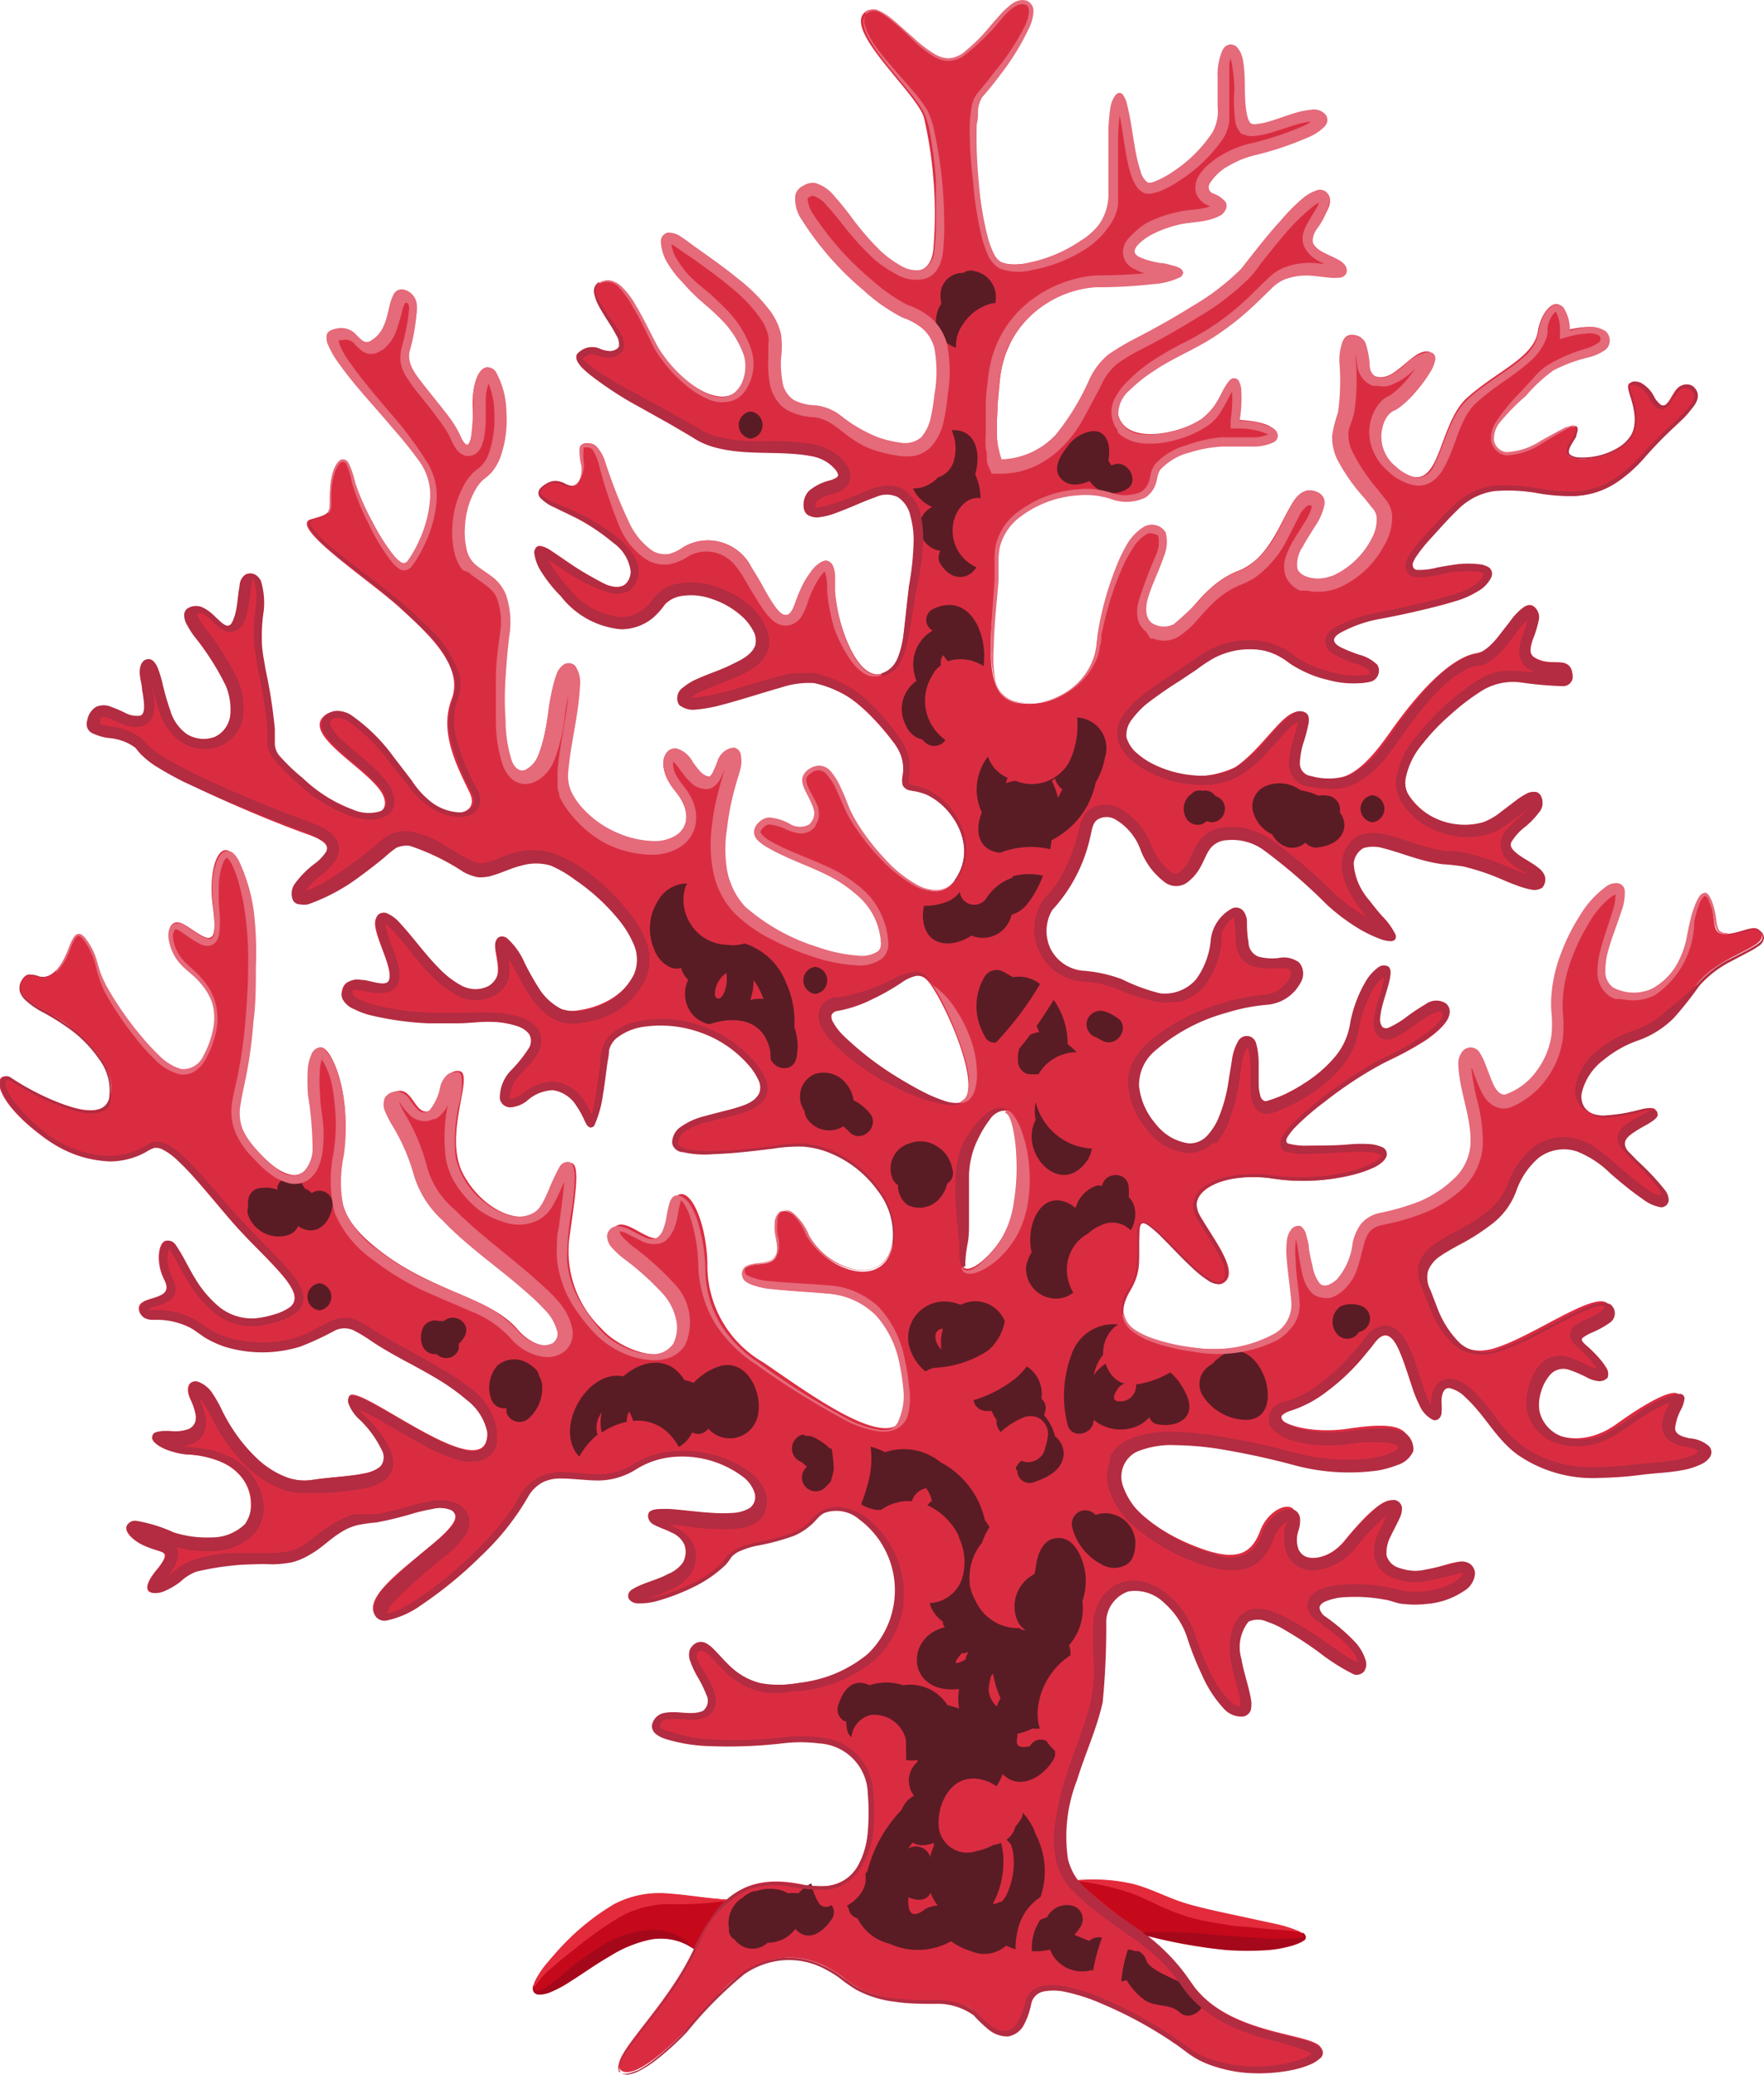 <svg xmlns="http://www.w3.org/2000/svg" viewBox="0 0 79.97 94.04"><defs><style>.cls-1{isolation:isolate;}.cls-2{fill:#c6081b;}.cls-3{fill:#da2c41;}.cls-4{fill:#591c24;mix-blend-mode:screen;}.cls-5{fill:#a6081b;}.cls-6{fill:#e32b3c;}.cls-7{fill:#e56a7a;}.cls-8{fill:#b32c41;}</style></defs><g class="cls-1"><g id="Layer_1" data-name="Layer 1"><path class="cls-2" d="M62.66,92.3c-1.54.49-4.56.12-6.93-.52h0A19.54,19.54,0,0,1,53,89.66l-.22-.24h0c3.35-.22,3.29.81,6.38,1.43S64.2,91.8,62.66,92.3Z" transform="translate(-4.04 -4.18)"/><path class="cls-2" d="M37,90.28h0a6.84,6.84,0,0,0-1.47,2.26c-2.16-1.55-4.58.87-6.18,1.74s-1.74-.25,1-2.62S34.16,90.12,37,90.28Z" transform="translate(-4.04 -4.18)"/><path class="cls-3" d="M47.54,54.16c1.18-.36-.52-4.27-1.34-5.4s-1.57.74-4.12,1.13C40.05,50.19,46.35,54.52,47.54,54.16Zm2.11.36c-.47-.05-.89.31-1.5,1.59-.51,1.08-.15,3.55-.46,5s1.75-.1,2.27-1.9S50.11,54.57,49.65,54.52ZM27.52,64.45c1.24,1.44,3.19.62,1-1.45s-5.09-3.75-5.5-5.65-2-3.24-1.13-3.66.92,1.13,1.64.83.46-1.86,1.29-1.8c.29,0,.28.38.19.93-.17,1-.6,2.63.06,3.8,1,1.8,3,2.47,3.71,1.29s.67-1.85,1.13-1.85.21,1.48-.05,3.34a4.85,4.85,0,0,0,1.44,4.16c1,1.14,3.7,2,3.65-.15S31.38,61,31.79,60s1.7.72,2.27.21.31-1.91.87-1.91,1.14,1.5,1.18,3.14a5.06,5.06,0,0,0,2.52,4.48c2,1.34,6.59,4.84,6.44,1.75S43.83,63,41.57,62.8s-4-.15-3.86-.93,1.91.16,1.54-1.49.72-1.75,1.39-.25,3.35,2.62,3.86.56-2-4.88-4.73-4.58-5.87.78-5.09-.56,5.45-.67,3.34-3.14-6.23-2.16-6.43-.57-.46,4.27-1,3.09S29.22,53,28,54c-.71.56-1.28.41-1.28-.13a2.39,2.39,0,0,1,.87-1.51c1.54-1.55-.42-2-2.06-1.86s-6.17-.1-6-1.34,2,.16,2.16-.61-1.23-2.78-.36-2.88,2.68,3.8,4.42,3.44.16-2.36,1-2.36S28.29,50.14,30,50s3-1.24,3-2.52-2.11-3.34-3.71-4.06-2.47.36-3.5.36-3-2.16-4.06-1.19-4.32,3.4-4.42,2.16S20.37,42.84,18,42s-7.1-2.89-7.72-3.81-2.68-.26-2.22-1.49,1.81.31,2.38-.06-.52-2.36.25-2.52.57,2.73,1.8,3.4,2.42-.26,1.9-2-2.67-3.39-1.74-3.81,1.54,1.45,1.95.62.1-2.16.77-2.16.62,1.14.47,2.32.46,3.29.56,4.53-.56.92,1.44,2.67,4,1.75,3.6.62-3.7-2.73-2.73-3.66,2.78,1.55,4,3.19,3.19,1.44,2.62.26-1.39-2.73-.82-4.22-1-2.93-2.36-4.17-5.1-3.7-4-4,.77-.31.87-1.5.73-1.74,1-.51,2.06,4.53,2.52,4,1.65-2.83.73-4.37-5.41-5.71-4.12-6.13,1.08,1.08,1.95.37.47-2.58,1.44-2.11-.2,2.42,0,3.19,1.85,2.26,2.27,3.24.72.36.66-1.24.68-2.42,1.14-1.29S27.11,25,26,25.76s-1.29,3.29-.56,4,1.9.77,1.59,3.34-.41,6.69.87,6,.78-4.88,1.91-4.78-.47,4.53-.05,5.61a4.36,4.36,0,0,0,3.39,2.41c1.65.26,2.68-.87,1.5-2.31s-.16-2.52.61-1.39,1,.93,1.29.1,1.34-1,.87.52-1.13,4.06.1,5.76,6.57,3.5,6.47,1.9-1.22-2.62-3.17-3.44-3.09-1.29-2.37-2,1.75.77,2.37,0-1-1.8-.15-2.37,1.23.21,1.79,1.65,3.55,5.09,4.84,3.35-.46-3.92-1.75-4.07.05-.82-1-2.21S42,35,40.49,35.07s-5.56,2-5.71.83,4-1.34,3.54-2.89-3.39-2.62-4.26-1.39-2.53,1.5-4.17-.05-2.16-3.29-.83-2.41,3,2.26,3.5,1.28-.72-1.85-1.85-2.57-2.82-1.08-2-1.7,1.18.52,1.59-.21-.36-1.64.31-1.69.72.56,1.44,2.52,1.75,3,2.78,2.32a2.2,2.2,0,0,1,3.34.92c.93,1.59,1.49,2.88,2,1.34s1.69-2.63,1.69-.88,1,4.58,2.15,4.22.94-2.11,1.35-4.58S45.2,26.27,44,26.58s-3.58,1.8-3.53.46,2.42-.71,1.23-1.79-4.37-.06-6.17-1.19-6.07-3.29-5.25-3.91,1.08.26,1.75-.15-1.75-2.47-.82-3,1.64,1,2.46,2.63S36.78,23,37.61,21.7s-.16-2.78-2.06-4.27-1.9-3.45-.47-2.37,4.48,2.88,4.33,4.79.1,2.62,1.49,2.72S42.52,23.7,44,24.11s2.18.31,2.44-1.8.15-3.24-1.39-3.8-5.82-4.84-4.79-5.71,1.7.61,3,2.16,2.88,2.16,3.09.56a19.44,19.44,0,0,0-.42-6c-.29-1.07-3.55-3.86-2.73-4.74S45.79,7,47.12,6.83s2.53-3.09,3.5-2.57-1.54,3.65-2.11,4.32-.15,6.89.88,7.46,4.89-.88,4.94-2.78-.21-4.63.41-4.84.56,4.22,1.44,4.07,3-1.86,3.08-2.83-.25-3.55.62-3.45.31,3.14.82,3.55,2.89-1.13,3.4-.36-2.21,1.49-3.4,1.8-2.52,1.44-1.64,1.8.82,1-.88,1.18-3.29,1.24-2.51,1.65,2,.31,2,.72-2.31.57-3.7.57a4.71,4.71,0,0,0-4.58,4.11c-.36,3.09,0,3.81,0,3.81a3.71,3.71,0,0,0,3.29-2.16c1.29-2.32.92-2.32,2.88-3.34s4.17-2.32,4.94-3.35,3-3.91,3.67-3.29-.94,1.8-.58,2.36,1.59.62,1.49,1.24S63,16,61.84,17.07a14.72,14.72,0,0,1-4,3c-2.16,1.08-3.71,2.37-2.89,3.34s3.45.16,4-.61.77-1.65,1.13-1.44.1,1.85.1,1.85,1.65.05,1.7.62-1.54.51-2.27.46-3,.41-3.18,1.39-.85,1.39-2.33.93-4.88.46-4.88,2.77-1,6.33.88,6.64a3.1,3.1,0,0,0,3.65-2.52c.1-1.49,1.23-5.92,2.73-5.46s-1.55,3.81-.16,4.48,1.75-1.65,3.86-2.47,2.16-4.17,3.5-3.55-2.21,3.24-.46,3.86,3.8-2.16,3.13-3.09-2.36-2.57-1.74-4-.31-4,.77-3.91.26,1.7,1.1,1.9,1.62-1.3,2.34-1.14-1.08,2.33-1.64,2.53-1.29,1.86.46,2.94,1.54-2.17,2.93-3.4,3-1.8,3.19-3,1.29-2,1.34-.05c0,0,1.8-.51,1.8.42s-2.06.61-3.14,1.79-2.62,2.42-1.8,3.2,3.14-1.34,3.5-1-.88,1.19-.1,1.39,2.62-.25,2.77-1.44-.71-2,0-2,.83,1.18,1.29,1.08.52-1.34,1.34-.82-.72,1.54-1.75,2.67S76.91,27,74.39,26.58s-3.29-.41-4.68,1.08S67.14,30.39,69,30s2.83-.26,2.57.36-1.18,1.13-4,1.64-3.75,1.14-2.83,1.6,2,.51,1.65,1.24-3.14,0-4-.68a3.26,3.26,0,0,0-4,.11c-1.49,1.08-4.26,2.47-3.29,3.75a4.27,4.27,0,0,0,4.94.93c1.29-.87,2.27-2.73,2.93-2.47s-1.08,2.67.31,2.91,2.16.28,3.76-2S70,33.94,71,33.78s1.91-2.62,2.58-2.11-.72,1.86.05,2.32,1.65-.16,1.7.83-2.42-.26-3.76.4-4.53,3.45-3.7,4.94a3.05,3.05,0,0,0,3.86,1.14c.92-.57,2-1.75,2.21-.93s-1.7,1.6-1.39,2.21,1.8.88,1.49,1.65-2.52-.88-4.16-.93S66.32,42,65.7,42.63s-.37,1.6,1.08,3.19c.62.69.56.94.16.89a6.34,6.34,0,0,1-2.48-1.4c-1.54-1.34-3.08-3.19-4.53-3.19s-1.13.93-1.9,1.75-1.65.21-2.31-1.34-2.06-1.85-2.27-.82a7,7,0,0,1-1.59,3.39,1.9,1.9,0,0,0,1.44,3.14c2,.16,2.57,1.18,3.8,1S58.75,48,59,46.75s1.43-2,1.54-.82-.15,1.85,1.57,1.7,1,1.95-.69,2-5,1.29-5.66,3,1.85,4.48,3.13,2.94.72-4.42,1.7-4.42,0,3.29,1,2.93,3.35-1.6,3.65-3.35S66.29,48,66.82,48l.11,0c.51.21-.77,2.37-.21,2.78s2.16-1.75,2.89-1c.4.41-.15,1-.92,1.54a14.33,14.33,0,0,1-1.86,1c-1.24.56-5.25,3.42-4.37,3.74s4.16-.35,4.42.37-2.63,1.55-5,1.18-4,.57-3.5,1.55,2,2.72,1.08,3.19-3.66-3.81-3.75-2.47.15,1.8-.42,2.78-.66,1.95,2.21,2.51,5.25-.46,5.15-1.9-.57-3.24.2-3.5.31,3.45,1.65,2.58.36-2.83,2.26-3.19,3.86-1.34,4-3c.13-1.48-.89-3.5-.42-4.19a.63.63,0,0,1,.21-.18c.93-.41.88,2.52,1.9,2.06a3.66,3.66,0,0,0,2-4c-.2-2.32,2.06-6,3-5.56s-2,4.27,0,4.84,2.93-1.49,3.08-2.47.62-2.62,1-1.7,0,1.6.78,1.55,1.39-.57,1.59,0-1.44.87-2.52,1.85-1.14,2.1-3.24,2.87-3,2.58-2.11,3.3,3-.52,3.08,0-2.11.87-1.34,1.75,2.27,2,1.7,2.42-2.72-1.91-3.6-2.32-2.36-.56-3.29,1.8-4.58,2.37-3.91,4.17,1.29,3.5,3.14,2.93,4.83-2.83,5.19-1.9-2,1.08-1.39,1.59,1.6,1.54.83,1.65-2-1.54-2.73.41,1.6,3.14,3.6,1.7,3.19-1.85,2.78-.93-.67,1.38.52,1.57,1.23,1.21-1.24,1.42-5.61,1-7.77-2-2.47-1.7-2.36-.93-.62.83-1.13-.66-1-3.5-1.91-2.27a8.55,8.55,0,0,1-3.75,3c-1.39.41.46,1.34,2.72,1s2.68,0,2.78.71-2.16,1.55-5.5.68-6.84-1.39-7.57-.06,1,3,3,3.86,2.83.67,3.29-.56,2-1.6,1.54-.16S63.9,75.35,65,74s2.07-2.22,2.42-1.65-1.59,2.27-.1,2.88,2.93-.82,3.4,0-1.55,2-3.45,1.44-4.68-.2-3,.93,2,2.21,1.29,2.36-4.27-3.55-5.15-2.21,1,3.91,0,4.12-2.06-2.11-2.52-3.55-2.11-2.78-3.24-1.85-.26,2.93-.78,5-2.66,5.87-1,7.9l.22.24a19.54,19.54,0,0,0,2.73,2.12h0a9.22,9.22,0,0,1,2.2,2.3c1.69,2.47,5.71,2.26,5.92,3s-3.92,1.7-6.13,0-6.63-3.91-7-2.16-1.34,1.85-2.42.62-3.86.1-6-1.59-4.27-1.13-6,.92-3.65,3.72-4.22,3.17,2.11-2.81,3.35-5.53A6.84,6.84,0,0,1,37,90.28c.88-.81,2-1,3.52-.67,2.52.46,3-1.55,2.93-3.92s-1.8-2.83-4-2.57-6.07.21-5.76-.82,2.11,0,2.46-.78-1.43-2.26-.56-2.82,1.34,2,3.81,1.85,4.88-1.08,5.24-3.86S42.18,71.6,41.05,73s-3.39.87-4,1.85S33,77.31,32.61,76.59s2.42-.67,2.53-2-1.85-1.08-1.7-1.8,4.58.77,4.84-.61-3.25-2.89-5.41-1.5-4-.67-5.09,1.5S21.61,78.59,21,77.31s4.12-3.66,3.65-4.53-2.47.26-4,.36-2.05,1.34-3.24,1.75-4-.16-5.14.83-2.11.82-1.19-.31.21-.77-.72-1.29-.87-1.39.88-.62,4,.62,4.16-.87-1.08-2.42-2.73-2.53-2.41-1.08-1-1,1.44-.57,1-1.5.52-1.33,1.29.31,2.42,3.61,4.17,3.35,3.65-.11,3.29-1.29-1.9-1.9-1.54-2.52,5.76,3.86,6.22,2-3-3.29-4.68-4.27-1.54-1.29-3-.46a5.36,5.36,0,0,1-5.4-.16c-1.5-1.13-2.53-.26-2.68-1s1.7-.31,1.14-1.39-.06-2.52.61-1.28,1.7,3.49,3.91,3,1.59-1.23-.46-3.29-3.86-4.94-4.74-4.38-2.67,1.14-5-.66-2-3-1.18-2.47S8.54,55.34,9,54s-1.13-2.82-2-3.44S4.58,49.42,5,48.65s.78.26,1.55-.46S7.25,45.82,8,46.85s.09,1.29,2,3.81,2.88,2.52,3.5.92a2.71,2.71,0,0,0-1-3.49c-1.13-.93-1-2.53-.1-2s1.59,1.34,1.29-.82.61-3.65,1.33-1.54a18.45,18.45,0,0,1,.36,7.66c-.3,2.93-1.23,3.34.52,5.15s2.62.66,2.31-1.6-.1-3.24.36-3.29,1.34,1.9,1.08,4.27-.56,3.34,1.8,5.09S26.29,63,27.52,64.45Z" transform="translate(-4.04 -4.18)"/><path class="cls-4" d="M41.6,90.59h0a.39.39,0,0,1-.45-.18,2.41,2.41,0,0,1-.26-.59.15.15,0,0,1,0-.07,1.72,1.72,0,0,1-.07-.21,2.15,2.15,0,0,0-.58.45,1.83,1.83,0,0,0-.47,0l-.2-.1a1.91,1.91,0,0,0-1.25,0h-.06a1.1,1.1,0,0,0-.54.29,1.34,1.34,0,0,0-.63,1.4v0a.49.49,0,0,0,.26.51,1,1,0,0,0,1.49.14,1.56,1.56,0,0,0,1.26-.63.32.32,0,0,0,.08.09c.58.52,1.21,0,1.56-.52a.54.54,0,0,0,0-.64Z" transform="translate(-4.04 -4.18)"/><path class="cls-4" d="M56,93a.71.71,0,0,0-.35-.39c-.11,0-.22,0-.33-.06a.44.44,0,0,0-.15,0,6.6,6.6,0,0,0-.3,1.43,1.05,1.05,0,0,0,.24-.06,3,3,0,0,0,.76.86c.5.41,1.19.17,1.67.62s1.46-.33.87-.87S56.14,93.58,56,93Z" transform="translate(-4.04 -4.18)"/><path class="cls-4" d="M53.59,93.53A8.34,8.34,0,0,1,54,92a.63.63,0,0,0-.58.15l-.67-.28a2.55,2.55,0,0,0,.3-.41.63.63,0,0,0-.54-.93,1,1,0,0,0-1,.54l-.31.12a2.3,2.3,0,0,0-.38,1.42,2.53,2.53,0,0,0,.82-.07,1.56,1.56,0,0,0,1.92.92Z" transform="translate(-4.04 -4.18)"/><path class="cls-4" d="M40.37,70.44l.25.21h0a1.27,1.27,0,0,0-.1.12.62.62,0,0,0,1,.75,1.57,1.57,0,0,0,.18-.19,4,4,0,0,0,.14-.57,6.64,6.64,0,0,0-.1-.93l-.08,0a2.53,2.53,0,0,0-.88-.57.7.7,0,0,1-.35-.06A.65.65,0,0,0,40.37,70.44Z" transform="translate(-4.04 -4.18)"/><path class="cls-4" d="M53.11,76.75v0a2.88,2.88,0,0,0,.15-1c0-.64-.41-1.92-1.26-1.86-.67,0-.94.75-1,1.31l-.06.32a1.64,1.64,0,0,0-.84,1.93,1,1,0,0,0,.43.61c-.09,0-.18,0-.27-.09a2.11,2.11,0,0,1-2-1.25A2.31,2.31,0,0,1,48,76l-.09,0L48,76l0-.09a2.51,2.51,0,0,1,.56-1.81,2.84,2.84,0,0,1,.34-.7,3.53,3.53,0,0,0-.21-.32,3.92,3.92,0,0,0-2-2.62A2.65,2.65,0,0,0,44.16,70a2.83,2.83,0,0,0-.65-.25,4.23,4.23,0,0,1-.07,1.46,9.56,9.56,0,0,1-.36,1.15,1.78,1.78,0,0,0,.69.25l.22,0h0a2.11,2.11,0,0,1,1.39-.39.84.84,0,0,1,.65-.59,1.55,1.55,0,0,1,.26.59c-.07,0-.14.12-.21.18a2.92,2.92,0,0,1,1.43,1.41l0,0,0,.05a2.57,2.57,0,0,1,.13,1.91,1.64,1.64,0,0,1-1.46,1.07,1.6,1.6,0,0,0,.61.84s0,.07,0,.1a1.09,1.09,0,0,0,.08.15c-1.85.46-1.7,3.07.65,2.8a2.61,2.61,0,0,0,0,.89,4.1,4.1,0,0,0-.53-.16,2,2,0,0,0-2-.9,2.42,2.42,0,0,0-1.53,0c-.52-.26-1.11-.11-1.43.94a.61.61,0,0,0,.29.69l.08,0a3.41,3.41,0,0,0,.05.42.51.51,0,0,0,.19.3s0,0,0,0a1.14,1.14,0,0,1,.87-1,1.47,1.47,0,0,1,1.6,1.12,1.57,1.57,0,0,1,0,.23,1.2,1.2,0,0,1,0,.2,2.68,2.68,0,0,1,0,.49,1.83,1.83,0,0,0,.52,0s0,.06,0,.09a1.11,1.11,0,0,0-.15,1.53v0a1.15,1.15,0,0,0-.56.63A6.23,6.23,0,0,0,43.36,89a1.25,1.25,0,0,0-.09.12,1.12,1.12,0,0,1-.19.85,2,2,0,0,1-.65.59.38.38,0,0,1,.09.15.51.51,0,0,0,.39.41,2.22,2.22,0,0,0,1.47,1.16,3.07,3.07,0,0,0,2.78-.12,2.69,2.69,0,0,0,.93.46,1.47,1.47,0,0,0,1.56-.26,2.75,2.75,0,0,0,.43.17,3.63,3.63,0,0,1,.13-1h0s0,0,0,0a2.41,2.41,0,0,1,1-1.37A3.61,3.61,0,0,0,51,87.33a2.75,2.75,0,0,0-.6-1,.51.51,0,0,1-.09.32,2.43,2.43,0,0,1-.24.32,1,1,0,0,1-.4.59,1.46,1.46,0,0,1,.2.22,2,2,0,0,1,.11.47,3.38,3.38,0,0,1-.32,1.83.94.94,0,0,1-.23.3.49.49,0,0,0-.23.08l0,0a.39.39,0,0,1-.15,0,3.82,3.82,0,0,0,.47-1.68,3.25,3.25,0,0,0-.1-1.08,1.29,1.29,0,0,1-.35.1,2.65,2.65,0,0,1-.74.27,1.3,1.3,0,0,1-1.72-1c-.14-1,.46-2.36,1.65-2.28a1.9,1.9,0,0,1,.95.35,2,2,0,0,0,.28-.56l0,0c.78.8,1.86.12,2.3-.64a.54.54,0,0,0,.07-.42,2.32,2.32,0,0,1-.39-.44.56.56,0,0,0-.74.24c-.48.11-.67,0-.57-.4a.88.88,0,0,0,0-.16,2.82,2.82,0,0,0,.69-.24,1.22,1.22,0,0,0,.33,0,2.25,2.25,0,0,1-.09-.9,3.32,3.32,0,0,1,1.48-2.42c0-.15,0-.3-.07-.45A2.54,2.54,0,0,0,53.11,76.75Zm-7.7,10.94a.82.82,0,0,0,.41.12,1.64,1.64,0,0,0,.56-.1v.13a2.45,2.45,0,0,0-.18.54.25.25,0,0,1,0-.07.68.68,0,0,0-1-.34Zm1.14,2.85a1.61,1.61,0,0,0-.38.08l-.15.06c-.58.46-.85.29-.8-.52a.52.52,0,0,0,.13.06c.5.16.76,0,.89-.27,0,.1.07.21.12.31A2.31,2.31,0,0,0,46.55,90.54ZM47.8,79.4c-.51.28-.57.18-.16-.29a.5.5,0,0,0,.3-.07A2.67,2.67,0,0,0,47.8,79.4Zm1.43,2.12,0,0a1.09,1.09,0,0,1-.37-.75c0-.23.07-.46.11-.64l.09-.09a4.61,4.61,0,0,0,.34,1.11C49.31,81.3,49.27,81.41,49.23,81.52Z" transform="translate(-4.04 -4.18)"/><path class="cls-4" d="M48.76,83a.19.19,0,0,0,0-.08l.17,0v.17A.58.58,0,0,0,48.76,83Z" transform="translate(-4.04 -4.18)"/><path class="cls-4" d="M54,72.77a1.37,1.37,0,0,0-.29.07.65.65,0,0,0-.63-.19.63.63,0,0,0-.43.76,2.6,2.6,0,0,0,1.31,1.66,1.12,1.12,0,0,0,1.08.06c.42-.2.48-.72.47-1.12A1.38,1.38,0,0,0,54,72.77Z" transform="translate(-4.04 -4.18)"/><path class="cls-4" d="M51.87,69.28a2.22,2.22,0,0,0-.33-.74,1.84,1.84,0,0,0-.17-.22,1,1,0,0,0,.05-.16.54.54,0,0,0-.16-.58s0,0,0-.06a1.48,1.48,0,0,0-.67-1.41,3.57,3.57,0,0,1-.5.53,5.53,5.53,0,0,1-1.92,1,1.27,1.27,0,0,0,.06.18.61.61,0,0,0,.53.31H49a1.44,1.44,0,0,0,.22.4.65.65,0,0,0,.19.55,3.31,3.31,0,0,1,.95-.62.85.85,0,0,1,.79,0,.81.81,0,0,1,.4.69,1.84,1.84,0,0,1-.06.41s-.07.32-.05.1a.8.8,0,0,1-.79.79.7.7,0,0,1-.31-.07,1.76,1.76,0,0,0-.24.3l0,0a.36.36,0,0,0,0,.09s0,0,.06.07a.55.55,0,0,0,.74.52c.61-.21,1.29-.53,1.36-1.24A1,1,0,0,0,51.87,69.28Z" transform="translate(-4.04 -4.18)"/><path class="cls-4" d="M46,66.34a1,1,0,0,1,.43-.17,4.75,4.75,0,0,0,2.43-.8,2.31,2.31,0,0,0,.73-1.31,1.44,1.44,0,0,0-2-.74,2,2,0,0,0-.63-.15,1.64,1.64,0,0,0-1.73,1.89A2.18,2.18,0,0,0,46,66.34Zm.79-1.94a2.16,2.16,0,0,0-.07.94h0C46.43,65.11,46.27,64.47,46.76,64.4Z" transform="translate(-4.04 -4.18)"/><path class="cls-4" d="M57.1,66.38a4.39,4.39,0,0,1-1.56.55.34.34,0,0,1,0,.1.7.7,0,0,1-.76.66c-.46,0-.14-.48,0-.65a.6.6,0,0,1,.25-.15,1,1,0,0,1-.32-.14,1.37,1.37,0,0,1-.54-.77,2.05,2.05,0,0,0-.54.52,2,2,0,0,1,.42-.92l0,0a1.61,1.61,0,0,1,.5-1.24l.18-.13a2,2,0,0,0-2.12,1.38,5.31,5.31,0,0,0-.18,3.13c.16.73,1.2.48,1.19-.19a1.91,1.91,0,0,0,1.69.38,1.6,1.6,0,0,0,.84-.5.46.46,0,0,0,.41.33c1,.15,1.75-.41,1.23-1.42A2.89,2.89,0,0,0,57.1,66.38Z" transform="translate(-4.04 -4.18)"/><path class="cls-4" d="M61.38,66.64v0c-.33-.92-1.17-1.68-2.08-.92A1.75,1.75,0,0,0,59,66a1.12,1.12,0,0,0-.46.43,1,1,0,0,0,.09,1.1,2.38,2.38,0,0,0,1.83,1C61.52,68.57,61.68,67.53,61.38,66.64Z" transform="translate(-4.04 -4.18)"/><path class="cls-4" d="M65.81,63.39a1.26,1.26,0,0,0-1,0,.85.85,0,0,0-.22,1.16.61.61,0,0,0,.84.22.66.66,0,0,0,.22-.22A.62.62,0,0,0,65.81,63.39Z" transform="translate(-4.04 -4.18)"/><path class="cls-4" d="M52.41,61.84a1.87,1.87,0,0,1,.76-1.63l.21-.13a1.62,1.62,0,0,1,.52-.34,1.17,1.17,0,0,1,1.4.2,1.41,1.41,0,0,0,.18-1,.9.9,0,0,0-.27-.5,2.85,2.85,0,0,0,0-.41c0-.76-1.07-.79-1.21-.1a.49.49,0,0,0-.29,0,1.5,1.5,0,0,0-.91,1,2.07,2.07,0,0,0-.24-.17c-1.33-.74-2.05,1-1.75,2.18a1.93,1.93,0,0,0-.25.62A1.36,1.36,0,0,0,52.23,63a1.58,1.58,0,0,0,.47-.23A2,2,0,0,1,52.41,61.84Z" transform="translate(-4.04 -4.18)"/><path class="cls-4" d="M49.19,51.43a14.71,14.71,0,0,0,2-2.65,1.52,1.52,0,0,0-1.22-.31l-.45-.25a.64.64,0,0,0-.84.22,2.62,2.62,0,0,0,0,2.69A.47.47,0,0,0,49.19,51.43Z" transform="translate(-4.04 -4.18)"/><path class="cls-4" d="M51.12,52.87s0,0,0,0a2,2,0,0,1,1.73-1,3.6,3.6,0,0,0-.41-.37,3.45,3.45,0,0,0-.63-2c-.25.4-.51.8-.78,1.19a1.59,1.59,0,0,1,.12.27,1.39,1.39,0,0,0-.41.12c-.15.21-.32.42-.49.62a1.42,1.42,0,0,0-.06.56.62.62,0,0,0,.45.6A3.78,3.78,0,0,0,51.12,52.87Z" transform="translate(-4.04 -4.18)"/><path class="cls-4" d="M52.9,56.13a2.8,2.8,0,0,1-1.91-2,2.21,2.21,0,0,0,0,.81c-.78,1.47,1.13,3.57,2.34,1.84a1.39,1.39,0,0,0,.21-.54A3.79,3.79,0,0,1,52.9,56.13Z" transform="translate(-4.04 -4.18)"/><path class="cls-4" d="M54.64,50.28a1.81,1.81,0,0,0-.56-.27.64.64,0,0,0-.76.43.62.62,0,0,0,.43.76h0l.24.14C54.72,51.72,55.34,50.66,54.64,50.28Z" transform="translate(-4.04 -4.18)"/><path class="cls-4" d="M47.2,57.13a1.45,1.45,0,0,0-.69-1A1.35,1.35,0,0,0,45.28,56a1.19,1.19,0,0,0-.75,1.66.61.61,0,0,0,.22.23,1.09,1.09,0,0,0,.43.9,1.2,1.2,0,0,0,1.45-.29,1.48,1.48,0,0,0,.35-.68A.55.55,0,0,0,47.2,57.13Z" transform="translate(-4.04 -4.18)"/><path class="cls-4" d="M43.44,54.6a2.16,2.16,0,0,0-.7-.55,1.54,1.54,0,0,0-.29-.69A1.3,1.3,0,0,0,41,52.85a1.11,1.11,0,0,0-.58,1.52.83.83,0,0,0,.09.16.71.71,0,0,0,.17.42,1.21,1.21,0,0,0,1.59.28,2.05,2.05,0,0,1,.26.24C43.09,56.07,44,55.2,43.44,54.6Z" transform="translate(-4.04 -4.18)"/><path class="cls-4" d="M40.05,50.73a4.23,4.23,0,0,0-.37-2,3,3,0,0,0-1.89-1.79l0,0A1.76,1.76,0,0,1,37,47a2,2,0,0,1-1.65-.94,2,2,0,0,1-.24-1.67,1.3,1.3,0,0,0,.08-.17,1.51,1.51,0,0,0-1.31.77,2.34,2.34,0,0,0-.18,2.22,1.39,1.39,0,0,0,.8.84.75.75,0,0,0,.42,0,1.1,1.1,0,0,0,.32.54h0a1.45,1.45,0,0,0,.29,1.67,1.43,1.43,0,0,0,.67.34c1.22-.4,2.49-.22,2.77,1.27h0a.75.75,0,0,0,0,.15.51.51,0,0,1,0,.13v0c.17.52,1,.66,1.17,0A2.61,2.61,0,0,0,40.05,50.73Zm-3.19-1.54c-.18.39-.47.3-.4-.1a1.19,1.19,0,0,1,.51-.81A1.7,1.7,0,0,1,36.86,49.19Zm1.19.32a2.52,2.52,0,0,0,.15-.91,2.94,2.94,0,0,1,.45.86A1.39,1.39,0,0,0,38.05,49.51Z" transform="translate(-4.04 -4.18)"/><path class="cls-4" d="M41,48a.62.62,0,0,0,0,1.23A.62.62,0,0,0,41,48Z" transform="translate(-4.04 -4.18)"/><path class="cls-4" d="M36.66,66.1a2.79,2.79,0,0,0-1.18.76,1.79,1.79,0,0,0-.41-.13l0,0c-.7-1.14-1.93-.91-2.77-.17-1.64-.34-3.19,2.38-2,3.64a3.47,3.47,0,0,1,.83-1,1.09,1.09,0,0,1,.19-1,2,2,0,0,0,0,.91,3.11,3.11,0,0,1,1.14-.49.77.77,0,0,1,.1-.46,1.6,1.6,0,0,1,.18.42,2,2,0,0,1,1.79.76,1.92,1.92,0,0,1,.28.42l.16-.1a1.49,1.49,0,0,0,.45-.56.56.56,0,0,0,.73-.17,1.3,1.3,0,0,0,2.25-.61C38.62,67.27,37.89,65.74,36.66,66.1Z" transform="translate(-4.04 -4.18)"/><path class="cls-4" d="M28.61,66.9a1.11,1.11,0,0,0-.13-.36.64.64,0,0,0-.28-.41l0,0a1.37,1.37,0,0,0-.29-.2,1.18,1.18,0,0,0-1.32.14,1.52,1.52,0,0,0-.29,1.49A.62.62,0,0,0,27,68h0l0,.2a.62.62,0,0,0,1,.27A1.81,1.81,0,0,0,28.61,66.9Z" transform="translate(-4.04 -4.18)"/><path class="cls-4" d="M24.17,64.05l-.24,0a.62.62,0,0,0-.7.28,1.06,1.06,0,0,0-.06.78.61.61,0,0,0,.67.44.6.6,0,0,0,1-.23c0-.07,0-.16,0-.24a.74.74,0,0,0,.2-.23C25.52,64.19,24.65,63.62,24.17,64.05Z" transform="translate(-4.04 -4.18)"/><path class="cls-4" d="M18.52,62.34a.62.62,0,0,0,0,1.23A.62.62,0,0,0,18.52,62.34Z" transform="translate(-4.04 -4.18)"/><path class="cls-4" d="M18.17,58.26a.66.66,0,0,0-.31-.21,2.58,2.58,0,0,0-.24-.37.62.62,0,0,0-1,.27.8.8,0,0,0,0,.15,1.56,1.56,0,0,0-.72-.08.61.61,0,0,0-.61.61,1,1,0,0,0,0,.26.56.56,0,0,0,0,.36,1.47,1.47,0,0,0,1.83.9.68.68,0,0,0,.43-.4,1.2,1.2,0,0,0,.3.15c.76.24,1.23-.52,1.27-1.16A.6.6,0,0,0,18.17,58.26Z" transform="translate(-4.04 -4.18)"/><path class="cls-4" d="M52.87,36.7a3.84,3.84,0,0,1-.35,2,1.94,1.94,0,0,1-2.44.87,1.6,1.6,0,0,0-.43.11,1.17,1.17,0,0,1,.07-.25l-.13-.06a1.59,1.59,0,0,1-.76-.9,0,0,0,0,1,0,0A2.43,2.43,0,0,0,48.55,41c-.33.83-.18,1.72.83,1.83a3.81,3.81,0,0,1,2.27-.16,2.7,2.7,0,0,0,.06-.41,3.75,3.75,0,0,0,2-2.61,3.33,3.33,0,0,0,.42-1.13A1.39,1.39,0,0,0,52.87,36.7ZM52,40.34a3.09,3.09,0,0,0-.28-.77.53.53,0,0,0,.14-.12,1,1,0,0,0,.28.46l.06.06Z" transform="translate(-4.04 -4.18)"/><path class="cls-4" d="M49.94,43.9l0,.06,0,0a2.29,2.29,0,0,0-1.19.94.66.66,0,0,1-1.2-.3,1.24,1.24,0,0,1-.61.46,2.59,2.59,0,0,1-1,.17,1.57,1.57,0,0,0-.06.53c.08,1.36,1.32,1.41,2.21.82a.67.67,0,0,0,.15.06,1.34,1.34,0,0,0,1.66-1,1.42,1.42,0,0,0,.68-.45,4.63,4.63,0,0,0,.74-1.32A2.75,2.75,0,0,0,49.94,43.9Z" transform="translate(-4.04 -4.18)"/><path class="cls-4" d="M46.5,37.35a2.16,2.16,0,0,1-.2-2.55,1.24,1.24,0,0,1,.4-.47.58.58,0,0,1,.09-.45s.07.06.21.27h0a1.91,1.91,0,0,1,1.63.22c.2-1.48-.64-3.33-2.24-2.61a.55.55,0,0,0-.07,1,1.76,1.76,0,0,0-.87,1.35,2,2,0,0,0,.14.93,1.55,1.55,0,0,0-.49,2,1.07,1.07,0,0,0,.76.66.52.52,0,0,0,.1.11.62.62,0,0,0,.87,0l.07-.09A2.2,2.2,0,0,1,46.5,37.35Z" transform="translate(-4.04 -4.18)"/><path class="cls-4" d="M59.14,40.26a.58.58,0,0,0-.59-.24.55.55,0,0,0-.42.07l-.09.09a.35.35,0,0,0-.13.11.82.82,0,0,0-.16.82.61.61,0,0,0,.76.43.79.79,0,0,0,.23-.14l.22.05a.61.61,0,0,0,.61-.62A.58.58,0,0,0,59.14,40.26Z" transform="translate(-4.04 -4.18)"/><path class="cls-4" d="M64.78,41a.64.64,0,0,0-.58-.76,1.33,1.33,0,0,0-.4,0A2.74,2.74,0,0,0,63,40a1.59,1.59,0,0,0-1.65-.16,1,1,0,0,0-.53,1A1.58,1.58,0,0,0,61.72,42a1.15,1.15,0,0,0,.66.57.88.88,0,0,0,.84-.2.65.65,0,0,0,.63.21c.54-.08,1.11-.36,1.14-1A1,1,0,0,0,64.78,41Z" transform="translate(-4.04 -4.18)"/><path class="cls-4" d="M66.26,40.22a.62.62,0,0,0,0,1.23A.62.62,0,0,0,66.26,40.22Z" transform="translate(-4.04 -4.18)"/><path class="cls-4" d="M47.23,28.16c0-.7.55-1.51,1.26-1.4a2.62,2.62,0,0,0-.24-1.08c.29-1,0-2.08-1.07-2a2,2,0,0,1,.08,1.45,1.09,1.09,0,0,1-.7.69,1.52,1.52,0,0,1-1.13.5,1.45,1.45,0,0,0,.33.47,1.8,1.8,0,0,0,.54.37,1,1,0,0,0-.51,1.26,1.12,1.12,0,0,0,.89.73.54.54,0,0,0,0,.6c.48.75,1.23.75,1.63.14A1.8,1.8,0,0,1,47.23,28.16Z" transform="translate(-4.04 -4.18)"/><path class="cls-4" d="M54.43,25.28l0,0s0,0,0,0h0a1.17,1.17,0,0,1-.14-.24c.11-.56,0-1.36-.73-1.32a1.64,1.64,0,0,0-1.14.72c-.28.35-.66.93-.33,1.37s.87.38,1.34.17a1.67,1.67,0,0,0,.38.37,1.26,1.26,0,0,0,1.31,0C55.75,26,55.13,24.9,54.43,25.28Z" transform="translate(-4.04 -4.18)"/><path class="cls-4" d="M38.07,22.83a.62.62,0,0,0,0,1.23A.62.62,0,0,0,38.07,22.83Z" transform="translate(-4.04 -4.18)"/><path class="cls-4" d="M47.72,18.84a2.18,2.18,0,0,1,1.34-.92h.11a.17.17,0,0,1,0-.07,1.19,1.19,0,0,0-.95-1.38.54.54,0,0,0-.5.08,1,1,0,0,0-1,.71,1.31,1.31,0,0,0,0,.68,1.36,1.36,0,0,0-.23,1,1.31,1.31,0,0,0,.89,1A1.68,1.68,0,0,1,47.72,18.84Z" transform="translate(-4.04 -4.18)"/><path class="cls-5" d="M63.07,91.77c.06,0,.16.09.17.21s-.11.16-.18.21a2.58,2.58,0,0,1-.46.18,5.47,5.47,0,0,1-1,.19,13.35,13.35,0,0,1-2,0,23.51,23.51,0,0,1-3.9-.73l0-.06a16.56,16.56,0,0,1,2,0c.65,0,1.3.1,1.94.14s1.27.1,1.89.13a7.2,7.2,0,0,0,.93,0A3.2,3.2,0,0,0,63,92c.07,0,.12,0,.13,0s0-.1-.06-.16Z" transform="translate(-4.04 -4.18)"/><path class="cls-6" d="M52.78,89.4a8.16,8.16,0,0,1,2.65.17c.86.23,1.64.67,2.49.91s1.71.41,2.58.6l1.3.28a5.88,5.88,0,0,1,1.27.41l0,0a9.38,9.38,0,0,0-1.31-.14l-1.32-.13c-.44,0-.87-.11-1.31-.17a10.17,10.17,0,0,1-1.35-.31,12.19,12.19,0,0,1-1.28-.51c-.4-.2-.78-.37-1.16-.52a13.31,13.31,0,0,0-2.52-.57Z" transform="translate(-4.04 -4.18)"/><path class="cls-5" d="M28.23,94.21a.26.26,0,0,0,.08.21s.07,0,.13,0a1,1,0,0,0,.38-.2,7.07,7.07,0,0,0,.78-.6,14.74,14.74,0,0,1,1.71-1.25,5,5,0,0,1,2.15-.72,2.37,2.37,0,0,1,2.06.88l0,0a2.6,2.6,0,0,0-1.95-.45,5.67,5.67,0,0,0-1.91.78c-.6.34-1.16.75-1.75,1.12a5.55,5.55,0,0,1-.93.5,1.3,1.3,0,0,1-.52.1.3.3,0,0,1-.24-.15.45.45,0,0,1,0-.28Z" transform="translate(-4.04 -4.18)"/><path class="cls-6" d="M37,90.33a15.65,15.65,0,0,1-2.62.15,4.57,4.57,0,0,0-2.23.58,17,17,0,0,0-2,1.41c-.34.26-.67.53-1,.82a3.75,3.75,0,0,0-.86.92h-.06a3.1,3.1,0,0,1,.67-1.12,11.59,11.59,0,0,1,.9-1,10.82,10.82,0,0,1,2.08-1.61A4.44,4.44,0,0,1,34.37,90c.87.06,1.73.22,2.6.27Z" transform="translate(-4.04 -4.18)"/><path class="cls-7" d="M31.22,17a.75.75,0,0,1,.53-.1,1.06,1.06,0,0,1,.47.27,3.61,3.61,0,0,1,.65.86c.37.61.67,1.27,1,1.88a6.09,6.09,0,0,0,1.4,1.59,3.82,3.82,0,0,0,.9.55,1.27,1.27,0,0,0,1,.05,1.35,1.35,0,0,0,.59-.82,1.84,1.84,0,0,0,0-1,4.44,4.44,0,0,0-1.16-1.75c-.25-.25-.52-.48-.79-.71A9.17,9.17,0,0,1,35,17a4.65,4.65,0,0,1-.67-.85,2.06,2.06,0,0,1-.33-1,.4.4,0,0,1,.33-.43,1,1,0,0,1,.54.16c.31.2.58.42.87.62.59.42,1.17.83,1.72,1.28A7.87,7.87,0,0,1,39,18.33a3,3,0,0,1,.45,1,4.34,4.34,0,0,1,0,1.08,4.6,4.6,0,0,0,.06,1.05,1.2,1.2,0,0,0,.52.85,2.28,2.28,0,0,0,1,.24,2.33,2.33,0,0,1,1,.37A6.91,6.91,0,0,0,43.85,24a5.14,5.14,0,0,0,1,.24,1.14,1.14,0,0,0,.95-.24,2,2,0,0,0,.44-.93,8.84,8.84,0,0,0,.16-1,5.92,5.92,0,0,0,0-2.1,1.76,1.76,0,0,0-.52-.88,2.76,2.76,0,0,0-.92-.51,8.05,8.05,0,0,1-1.76-1.23,13.75,13.75,0,0,1-2.82-3.22A1.62,1.62,0,0,1,40.1,13a.66.66,0,0,1,.37-.41.76.76,0,0,1,.55-.11,1.76,1.76,0,0,1,.88.63c.24.26.46.55.68.83A12.62,12.62,0,0,0,44,15.59a4.82,4.82,0,0,0,.86.62,1.35,1.35,0,0,0,1,.19,1,1,0,0,0,.53-.82,9.28,9.28,0,0,0,.08-1.06c0-.71,0-1.42,0-2.13a18.88,18.88,0,0,0-.26-2.12,3.86,3.86,0,0,0-.29-1,6.48,6.48,0,0,0-.61-.87c-.45-.56-.92-1.1-1.35-1.67a7.67,7.67,0,0,1-.58-.9,1.82,1.82,0,0,1-.18-.51.6.6,0,0,1,.13-.53l0,0c-.22.28-.06.66.1,1a5.7,5.7,0,0,0,.6.88c.44.55.92,1.07,1.39,1.62a7.48,7.48,0,0,1,.66.88,4,4,0,0,1,.34,1.08,19.41,19.41,0,0,1,.33,2.14c.07.72.1,1.44.1,2.17a10.5,10.5,0,0,1-.07,1.11,1.71,1.71,0,0,1-.2.63,1,1,0,0,1-.59.51,1.71,1.71,0,0,1-1.31-.2,5.13,5.13,0,0,1-1-.67,12.6,12.6,0,0,1-1.48-1.64c-.22-.27-.44-.55-.67-.79a1.29,1.29,0,0,0-.61-.45.27.27,0,0,0-.19.05l0,0-.08.07v0a1.5,1.5,0,0,0,.23.67,13.55,13.55,0,0,0,2.73,3.06A7.83,7.83,0,0,0,45.18,18a3.17,3.17,0,0,1,1.09.61,2.38,2.38,0,0,1,.7,1.15A6.36,6.36,0,0,1,47,22.1a8.16,8.16,0,0,1-.17,1.13,2.52,2.52,0,0,1-.6,1.22,1.48,1.48,0,0,1-.74.39,2.46,2.46,0,0,1-.71,0,6.9,6.9,0,0,1-1.15-.27A4.16,4.16,0,0,1,42.57,24c-.32-.23-.59-.47-.84-.62a1.86,1.86,0,0,0-.77-.29,2.84,2.84,0,0,1-1.25-.33,1.55,1.55,0,0,1-.54-.57,2,2,0,0,1-.24-.66,5.34,5.34,0,0,1-.06-1.18l0-.56a1.31,1.31,0,0,0,0-.39,2.14,2.14,0,0,0-.36-.79,6.93,6.93,0,0,0-1.38-1.44c-.53-.45-1.1-.85-1.68-1.27L35,15.6l-.22-.16-.18-.12a.88.88,0,0,0-.23-.11s.09,0,.1-.07,0,0,0,0a1.63,1.63,0,0,0,.25.78,4.71,4.71,0,0,0,.58.77,9.05,9.05,0,0,0,.78.68c.28.24.55.49.81.76a4.76,4.76,0,0,1,1.22,1.93,2.18,2.18,0,0,1,0,1.24,2.33,2.33,0,0,1-.26.55,1.23,1.23,0,0,1-.52.46,1.56,1.56,0,0,1-1.26-.07,4.18,4.18,0,0,1-.95-.61A6.56,6.56,0,0,1,33.72,20c-.34-.65-.61-1.3-1-1.92a4,4,0,0,0-.6-.85.71.71,0,0,0-.91-.18Z" transform="translate(-4.04 -4.18)"/><path class="cls-8" d="M44,34.7a1.16,1.16,0,0,0,.74-.71A4.13,4.13,0,0,0,45,32.94l.24-2.16a13.07,13.07,0,0,0,.22-2.16,4.17,4.17,0,0,0-.15-1.06,1.35,1.35,0,0,0-.57-.85,1.18,1.18,0,0,0-1,0c-.34.12-.67.26-1,.4s-.68.28-1,.39a3,3,0,0,1-.54.12.76.76,0,0,1-.56-.12.66.66,0,0,1-.16-.55.91.91,0,0,1,.23-.52,2.36,2.36,0,0,1,1-.49c.16-.06.37-.14.33-.27a.84.84,0,0,0-.3-.39,1.92,1.92,0,0,0-.95-.43c-1.41-.26-2.9,0-4.33-.39a3.34,3.34,0,0,1-1-.45l-.94-.55L32.6,22.39a16.86,16.86,0,0,1-1.81-1.22,4.72,4.72,0,0,1-.41-.37c-.1-.14-.26-.3-.2-.53a.88.88,0,0,1,1-.31,1.33,1.33,0,0,0,.51.13c.15,0,.37-.08.41-.22a.75.75,0,0,0-.12-.49c-.08-.16-.17-.31-.27-.47s-.4-.61-.56-.93a2,2,0,0,1-.18-.53.47.47,0,0,1,.23-.49l0,.05c-.32.22-.12.62.05.9a9.92,9.92,0,0,0,.6.89,3.82,3.82,0,0,1,.31.47,1,1,0,0,1,.17.68.55.55,0,0,1-.3.33.89.89,0,0,1-.36.11,1.67,1.67,0,0,1-.63-.12.49.49,0,0,0-.34,0,.75.75,0,0,0-.17.1l-.08.06s0,0,0,0,0,.05.15.14a3.87,3.87,0,0,0,.37.32A17.05,17.05,0,0,0,32.84,22c.63.35,1.27.69,1.9,1.05l1,.56a2.61,2.61,0,0,0,.86.37,8.31,8.31,0,0,0,2,.2,12.86,12.86,0,0,1,2.27.12,3.18,3.18,0,0,1,.62.2,2.27,2.27,0,0,1,.61.39,2.89,2.89,0,0,1,.24.25,1,1,0,0,1,.24.5.66.66,0,0,1-.1.5.91.91,0,0,1-.27.26,1.5,1.5,0,0,1-.35.15,2.31,2.31,0,0,0-.77.33.33.33,0,0,0-.08.19.39.39,0,0,0,0,.11s0,0,0,0,0,0,.13,0a2.73,2.73,0,0,0,.44-.1c.32-.09.65-.22,1-.35s.67-.28,1-.4l.29-.09a3.17,3.17,0,0,1,.35-.06,1.45,1.45,0,0,1,.78.18,1.8,1.8,0,0,1,.77,1.14,4.46,4.46,0,0,1,.12,1.19,11.91,11.91,0,0,1-.3,2.2c-.14.71-.22,1.43-.36,2.15a4.3,4.3,0,0,1-.32,1.08,1.26,1.26,0,0,1-.85.71Z" transform="translate(-4.04 -4.18)"/><path class="cls-7" d="M30.28,26a1.18,1.18,0,0,0,.11-.74,2.35,2.35,0,0,1-.07-.8c.05-.15.24-.18.36-.18a.52.52,0,0,1,.39.13,1.68,1.68,0,0,1,.4.68A22.33,22.33,0,0,0,32.63,28a3.2,3.2,0,0,0,1,1.15,1.14,1.14,0,0,0,.72.14,2.08,2.08,0,0,0,.69-.33,2.17,2.17,0,0,1,2.87.64,12.45,12.45,0,0,1,.82,1.35c.13.22.26.45.41.66s.32.45.54.44.32-.33.41-.56a6.59,6.59,0,0,1,.3-.73,3.66,3.66,0,0,1,.42-.68,1.12,1.12,0,0,1,.64-.48.34.34,0,0,1,.35.22,1.38,1.38,0,0,1,.1.4c0,.26,0,.52,0,.78a8.88,8.88,0,0,0,.28,1.54,6,6,0,0,0,.6,1.43,2.57,2.57,0,0,0,.49.59.78.78,0,0,0,.71.17l0,.06a.9.9,0,0,1-.81-.11,2.36,2.36,0,0,1-.58-.6,6.2,6.2,0,0,1-.74-1.45A8.73,8.73,0,0,1,41.54,31c0-.28,0-.57-.07-.77A1.35,1.35,0,0,0,41.4,30s0,0,0,0l.11,0s0,0-.09.09a1.57,1.57,0,0,0-.2.23,4.27,4.27,0,0,0-.34.6,4.83,4.83,0,0,0-.26.68,3.31,3.31,0,0,1-.2.45.92.92,0,0,1-.66.48.83.83,0,0,1-.5-.1.94.94,0,0,1-.26-.2,2.55,2.55,0,0,1-.32-.37c-.17-.24-.31-.47-.45-.7-.28-.44-.53-.94-.79-1.26a1.72,1.72,0,0,0-1-.68,1.68,1.68,0,0,0-1.17.16,2.54,2.54,0,0,1-.86.37,1.59,1.59,0,0,1-1.08-.22,3.31,3.31,0,0,1-1.16-1.37,21.77,21.77,0,0,1-1-3,2,2,0,0,0-.27-.6.3.3,0,0,0-.21-.1c-.13,0-.16,0-.18,0a2.43,2.43,0,0,0,0,.7,1.28,1.28,0,0,1-.2.79Z" transform="translate(-4.04 -4.18)"/><path class="cls-8" d="M47.31,44.08a2.25,2.25,0,0,0,.44-1.46,2.76,2.76,0,0,0-.54-1.43,3,3,0,0,0-1.18-1,3.52,3.52,0,0,0-.76-.19.44.44,0,0,1-.31-.27.9.9,0,0,1,0-.4,1.86,1.86,0,0,0-.37-1.46,9.57,9.57,0,0,0-1-1.19,5,5,0,0,0-2.64-1.54,4,4,0,0,0-1.53.21c-.51.14-1,.3-1.51.45s-1,.3-1.52.42a6.84,6.84,0,0,1-.79.12,1,1,0,0,1-.77-.21.57.57,0,0,1,.15-.77,2.61,2.61,0,0,1,.69-.42c.48-.22,1-.38,1.45-.6s1-.45,1.16-.92a.91.91,0,0,0-.13-.71,2.22,2.22,0,0,0-.47-.59,3.8,3.8,0,0,0-1.33-.78,2.78,2.78,0,0,0-1.51-.13,1.31,1.31,0,0,0-.65.36,3.61,3.61,0,0,1-.52.59,2.26,2.26,0,0,1-1.49.54,3.89,3.89,0,0,1-2.71-1.49A6.42,6.42,0,0,1,28.52,30a2,2,0,0,1-.26-.76.32.32,0,0,1,.07-.22.21.21,0,0,1,.21-.07.87.87,0,0,1,.39.14,20.51,20.51,0,0,0,2.67,1.63.89.89,0,0,0,.73,0,.82.82,0,0,0,.3-.65,1.87,1.87,0,0,0-.78-1.28,9.4,9.4,0,0,0-1.27-.9c-.45-.27-.93-.47-1.4-.71a1.94,1.94,0,0,1-.66-.45.32.32,0,0,1,0-.4,1.07,1.07,0,0,1,.33-.24.8.8,0,0,1,.78,0,.83.83,0,0,0,.35.11.39.39,0,0,0,.27-.23l0,0a.46.46,0,0,1-.31.28.88.88,0,0,1-.4-.1.69.69,0,0,0-.68,0c-.22.12-.42.32-.29.44a2.11,2.11,0,0,0,.61.37,15.5,15.5,0,0,1,1.45.66,9.54,9.54,0,0,1,1.36.88,3.47,3.47,0,0,1,.6.61A1.67,1.67,0,0,1,33,30a1.45,1.45,0,0,1-.1.51,1,1,0,0,1-.37.47,1.28,1.28,0,0,1-1.06,0A7.55,7.55,0,0,1,30,30.28c-.45-.28-.91-.6-1.3-.82a1.63,1.63,0,0,0-.19-.08s.1,0,.19-.09.05-.12.06-.1a1.64,1.64,0,0,0,.21.51,6.45,6.45,0,0,0,.88,1.16,3.38,3.38,0,0,0,2.33,1.29,1.66,1.66,0,0,0,1.1-.42,1.52,1.52,0,0,0,.22-.22l.25-.32a1.78,1.78,0,0,1,.94-.54,3.37,3.37,0,0,1,1.85.13,4.47,4.47,0,0,1,1.55.89,2.67,2.67,0,0,1,.59.77c0,.07.08.17.12.26s0,.08.07.24a1.28,1.28,0,0,1,0,.67,1.65,1.65,0,0,1-.72.87,4.19,4.19,0,0,1-.78.41c-.51.22-1,.39-1.45.59a2,2,0,0,0-.54.31c-.13.1,0,.09-.1,0s0,0,0,0a1.21,1.21,0,0,0,.28,0,4.59,4.59,0,0,0,.69-.1c.49-.1,1-.24,1.49-.39s1-.3,1.52-.44c.26-.06.53-.13.81-.17l.23,0h.22a2.47,2.47,0,0,1,.47,0,5.43,5.43,0,0,1,2.87,1.74,9.6,9.6,0,0,1,1,1.26,2.32,2.32,0,0,1,.38.81,2.28,2.28,0,0,1,0,.9,1.23,1.23,0,0,0,0,.28s0,0,.1.07a3.59,3.59,0,0,1,.78.23,3.12,3.12,0,0,1,1.22,1.11,3,3,0,0,1,.51,1.54,2.24,2.24,0,0,1-.51,1.5Z" transform="translate(-4.04 -4.18)"/><path class="cls-7" d="M18.89,27.42A.83.83,0,0,0,19,27V26.5a3.84,3.84,0,0,1,.15-.95,1.49,1.49,0,0,1,.23-.43A.33.33,0,0,1,19.6,25a.3.3,0,0,1,.22.13,3.53,3.53,0,0,1,.32.91,10.31,10.31,0,0,0,.76,1.74,9.2,9.2,0,0,0,1,1.59,1.38,1.38,0,0,0,.34.3.19.19,0,0,0,.19,0c.05,0,.1-.1.15-.16a5.16,5.16,0,0,0,.46-.83,5.47,5.47,0,0,0,.49-1.81,2.61,2.61,0,0,0-.48-1.78,18.79,18.79,0,0,0-1.19-1.48c-.83-1-1.7-1.89-2.44-2.93a4.31,4.31,0,0,1-.49-.83.81.81,0,0,1-.08-.49c.05-.19.27-.25.41-.28a.91.91,0,0,1,.91.25,2.39,2.39,0,0,0,.34.31.35.35,0,0,0,.4-.06c.55-.34.66-1,.81-1.63a2.19,2.19,0,0,1,.18-.46.41.41,0,0,1,.46-.18.76.76,0,0,1,.58.74A8.51,8.51,0,0,1,22.64,20c-.21.64.26,1.17.64,1.66s.81,1,1.18,1.5a4.59,4.59,0,0,1,.48.83c.06.13.15.3.26.34s.16-.17.19-.31a13.07,13.07,0,0,0,.1-1.89,2.6,2.6,0,0,1,.23-.94.68.68,0,0,1,.35-.36.45.45,0,0,1,.46.22A3.91,3.91,0,0,1,27,22.87a5.12,5.12,0,0,1-.23,1.9,2.31,2.31,0,0,1-.46.84,2.73,2.73,0,0,1-.37.32,1.93,1.93,0,0,0-.29.35,3.73,3.73,0,0,0-.53,1.78,3.29,3.29,0,0,0,.06.94,1.27,1.27,0,0,0,.43.78c.24.2.52.36.77.56a1.94,1.94,0,0,1,.59.77A3.88,3.88,0,0,1,27.13,33c-.08.63-.13,1.26-.17,1.89s-.05,1.27,0,1.9a6.12,6.12,0,0,0,.28,1.86c.1.28.34.55.63.41a1.25,1.25,0,0,0,.58-.67,8,8,0,0,0,.43-1.83,8.78,8.78,0,0,1,.41-1.88.86.86,0,0,1,.32-.39.42.42,0,0,1,.51.07,1.37,1.37,0,0,1,.21.95c-.06,1.28-.41,2.52-.52,3.78a1.81,1.81,0,0,0,.1.9,2.92,2.92,0,0,0,.51.78,4.48,4.48,0,0,0,1.51,1.11,4.4,4.4,0,0,0,1.81.42,1.84,1.84,0,0,0,.89-.23,1,1,0,0,0,.51-.71,1.38,1.38,0,0,0-.19-.88c-.13-.28-.37-.49-.54-.78a1.83,1.83,0,0,1-.3-.92.77.77,0,0,1,.14-.48.48.48,0,0,1,.46-.2,1.21,1.21,0,0,1,.74.62c.18.24.38.55.64.63s.23-.12.3-.25a4.27,4.27,0,0,0,.18-.43.87.87,0,0,1,.74-.61.39.39,0,0,1,.32.38,1.34,1.34,0,0,1,0,.49c-.07.32-.18.61-.26.92A11.8,11.8,0,0,0,37,41.73,5.94,5.94,0,0,0,37,43.61a3.34,3.34,0,0,0,.82,1.66,9.06,9.06,0,0,0,3.28,1.83,6.94,6.94,0,0,0,1.85.39,1.31,1.31,0,0,0,.88-.19c.24-.19.13-.56.08-.86a3,3,0,0,0-.92-1.6,6.11,6.11,0,0,0-1.56-1.05c-.57-.28-1.17-.5-1.75-.77a8.48,8.48,0,0,1-.85-.43,2.14,2.14,0,0,1-.39-.28.57.57,0,0,1-.22-.44.69.69,0,0,1,.24-.44.72.72,0,0,1,.45-.2,2.24,2.24,0,0,1,.92.28.88.88,0,0,0,.87.05.68.68,0,0,0,.19-.82c-.1-.29-.28-.56-.4-.86a.79.79,0,0,1-.06-.48.66.66,0,0,1,.31-.38.86.86,0,0,1,.47-.14.73.73,0,0,1,.45.21,3,3,0,0,1,.51.82c.14.28.25.58.37.88a6.11,6.11,0,0,0,.45.83,10.51,10.51,0,0,0,1.17,1.49,5.74,5.74,0,0,0,1.47,1.18,1.8,1.8,0,0,0,.9.23,1,1,0,0,0,.77-.44l0,0a1.08,1.08,0,0,1-.82.49,1.81,1.81,0,0,1-.94-.22,6.26,6.26,0,0,1-1.52-1.18,10.32,10.32,0,0,1-1.21-1.5,5,5,0,0,1-.48-.85c-.13-.29-.25-.58-.38-.86a2.51,2.51,0,0,0-.49-.74.46.46,0,0,0-.64,0c-.53.25,0,.82.27,1.45a1.14,1.14,0,0,1,.06.59,1,1,0,0,1-.13.3l0,.05-.06.07a.63.63,0,0,1-.12.11.78.78,0,0,1-.63.15,2.44,2.44,0,0,1-.52-.16,2,2,0,0,0-.79-.23c-.16,0-.39.26-.38.34s.21.29.46.42a9.15,9.15,0,0,0,.83.41c.57.25,1.16.47,1.76.75a6.44,6.44,0,0,1,1.67,1.1,3.46,3.46,0,0,1,1,1.81,3.51,3.51,0,0,1,.07.5.87.87,0,0,1-.28.74,1.68,1.68,0,0,1-1.17.31,7.49,7.49,0,0,1-2-.4,12,12,0,0,1-1.81-.76,6.6,6.6,0,0,1-1.67-1.16,3.78,3.78,0,0,1-1-1.89,6.38,6.38,0,0,1-.08-2,11.29,11.29,0,0,1,.38-1.94c.08-.31.2-.65.25-.88a1.21,1.21,0,0,0,0-.31s0,0,0,0a.25.25,0,0,0,.14.08c.09,0,0,0,0,.06a.6.6,0,0,0-.14.22,4.42,4.42,0,0,1-.21.48,1.08,1.08,0,0,1-.22.32.78.78,0,0,1-.26.17.68.68,0,0,1-.37,0,1,1,0,0,1-.45-.21l-.22-.22c-.13-.15-.23-.28-.33-.42a1.91,1.91,0,0,0-.24-.3c-.07-.07-.13-.1-.13-.09l.05,0s0,.06,0,.15a1.25,1.25,0,0,0,.23.63c.09.18.38.46.56.81a1.92,1.92,0,0,1,.24,1.24,1.57,1.57,0,0,1-.77,1.1,2.4,2.4,0,0,1-1.16.31,4.88,4.88,0,0,1-2.07-.47A5.07,5.07,0,0,1,30,41.18a3.74,3.74,0,0,1-.61-.93l0-.11a1,1,0,0,1-.07-.21,2,2,0,0,1,0-.32,5,5,0,0,1,0-.55c.06-.68.18-1.31.28-1.93a15.35,15.35,0,0,0,.23-1.82,2.31,2.31,0,0,0,0-.38c0-.11-.07-.18,0-.12l.05,0,.06,0c.05,0,0,0,0,0a.21.21,0,0,0,.12,0c.05,0,0,0-.05.11a8.8,8.8,0,0,0-.36,1.71,8.21,8.21,0,0,1-.48,2,1.81,1.81,0,0,1-.91,1,1.07,1.07,0,0,1-.5.08,1,1,0,0,1-.5-.21,1.51,1.51,0,0,1-.42-.62,6.47,6.47,0,0,1-.32-2.06c0-.66,0-1.31,0-1.95s.1-1.3.18-1.93a3.25,3.25,0,0,0-.12-1.61c-.16-.45-.57-.65-1.2-1.12l-.09-.09A1.84,1.84,0,0,1,25,30a1.66,1.66,0,0,1-.19-.3,2.38,2.38,0,0,1-.19-.57A4.05,4.05,0,0,1,24.55,28,4.32,4.32,0,0,1,25.17,26a2.44,2.44,0,0,1,.4-.47l.11-.09.1-.07.11-.11a1.68,1.68,0,0,0,.35-.65,4.79,4.79,0,0,0,.21-1.7,3.52,3.52,0,0,0-.36-1.56s0,0,0,0a.22.22,0,0,0,.15,0c.1-.06,0,0,0,.08a2.5,2.5,0,0,0-.18.75c0,.27,0,.56,0,.91a4.9,4.9,0,0,1-.1,1.05,2.28,2.28,0,0,1-.12.33.85.85,0,0,1-.19.24.61.61,0,0,1-.53.12.81.81,0,0,1-.43-.35,2,2,0,0,1-.16-.28,3.49,3.49,0,0,0-.42-.75c-.34-.49-.75-1-1.15-1.49a6.88,6.88,0,0,1-.58-.84l-.06-.14a.73.73,0,0,1-.06-.14,1.63,1.63,0,0,1-.07-.36,2.4,2.4,0,0,1,.06-.56,9.5,9.5,0,0,0,.34-1.77.57.57,0,0,0-.07-.24s0,0,0,0,0,0,0,0l-.06,0s0,0,0,0a.06.06,0,0,0-.05,0s0,0,0,0,0,0,0,0a1.24,1.24,0,0,0-.13.33,8.91,8.91,0,0,1-.28.95,2.22,2.22,0,0,1-.27.5,2.29,2.29,0,0,1-.21.23l0,0-.06.06a.57.57,0,0,1-.13.08.89.89,0,0,1-.34.15.69.69,0,0,1-.47-.08,1.84,1.84,0,0,1-.42-.38.53.53,0,0,0-.55-.15l-.1,0-.05,0s0,0,0,0a.6.6,0,0,0,.06.25,3.72,3.72,0,0,0,.44.76c.7,1,1.56,1.95,2.38,2.93A18.15,18.15,0,0,1,23.32,25a2.93,2.93,0,0,1,.5,2,5.63,5.63,0,0,1-.55,1.9,6,6,0,0,1-.49.85c-.07.07-.06.12-.22.23a.42.42,0,0,1-.39,0,1.51,1.51,0,0,1-.39-.36,8.78,8.78,0,0,1-1-1.64A11.06,11.06,0,0,1,20,26.08a3.5,3.5,0,0,0-.27-.88.17.17,0,0,0-.29,0,1.24,1.24,0,0,0-.22.39,3.55,3.55,0,0,0-.16.92l0,.48a.8.8,0,0,1-.11.47Z" transform="translate(-4.04 -4.18)"/><path class="cls-8" d="M44.47,60.7a3.21,3.21,0,0,0-.63-2.54,5,5,0,0,0-2.08-1.68,4,4,0,0,0-1.3-.33,7,7,0,0,0-1.36.09c-.9.11-1.8.22-2.71.25A4.5,4.5,0,0,1,35,56.4c-.21,0-.48-.18-.49-.45a.9.9,0,0,1,.3-.63,3.19,3.19,0,0,1,1.24-.57c.44-.13.88-.22,1.32-.35s.9-.28,1.09-.68a.74.74,0,0,0-.06-.63,2.55,2.55,0,0,0-.36-.56A5.14,5.14,0,0,0,35.86,51a5.36,5.36,0,0,0-2.66-.28,2.57,2.57,0,0,0-1.22.52,1.05,1.05,0,0,0-.33.55c0,.22-.06.45-.09.68-.06.45-.11.9-.19,1.35A4.89,4.89,0,0,1,31,55.15c0,.05-.07.11-.15.13s-.15-.05-.19-.09a2.29,2.29,0,0,1-.16-.31,4.13,4.13,0,0,0-.33-.58,1.51,1.51,0,0,0-1.07-.71,1.86,1.86,0,0,0-1.2.51,1.42,1.42,0,0,1-.65.26.48.48,0,0,1-.55-.38,1.77,1.77,0,0,1,.49-1.27,6.24,6.24,0,0,0,.84-1.05.63.63,0,0,0,0-.61,1.07,1.07,0,0,0-.53-.36,4.25,4.25,0,0,0-1.33-.2c-.45,0-.9.07-1.36.07s-.91,0-1.37,0a13.74,13.74,0,0,1-2.7-.39,3.54,3.54,0,0,1-.64-.25,1,1,0,0,1-.53-.46.5.5,0,0,1,0-.36.71.71,0,0,1,.15-.33.78.78,0,0,1,.68-.18c.23,0,.45.08.67.12s.47.09.6-.07a.82.82,0,0,0,0-.62,5.31,5.31,0,0,0-.21-.64A5.87,5.87,0,0,1,21.07,46a.48.48,0,0,1,.11-.36.41.41,0,0,1,.37-.08,1.55,1.55,0,0,1,.57.4c.63.67,1.15,1.42,1.78,2.06a4.23,4.23,0,0,0,1.06.83,1.4,1.4,0,0,0,.63.16,1.28,1.28,0,0,0,.63-.16,1,1,0,0,0,.39-1.14c0-.22-.09-.44-.11-.67a.4.4,0,0,1,.12-.36.33.33,0,0,1,.19-.06.52.52,0,0,1,.19.06,3.15,3.15,0,0,1,.81,1.11A12.3,12.3,0,0,0,28.49,49a2.61,2.61,0,0,0,1,.91,2.14,2.14,0,0,0,1.3,0,3,3,0,0,0,2-1.59,1.74,1.74,0,0,0,0-1.29,4.68,4.68,0,0,0-.69-1.15,9.31,9.31,0,0,0-2-1.83A5.19,5.19,0,0,0,29,43.41a2.34,2.34,0,0,0-1.31,0c-.44.1-.85.31-1.29.44a1.8,1.8,0,0,1-.69.09,2.25,2.25,0,0,1-.66-.24,10.41,10.41,0,0,0-2.42-1.18,1.12,1.12,0,0,0-.63.09,4.79,4.79,0,0,0-.52.42q-.53.44-1.08.84A8.73,8.73,0,0,1,18,45.17a1,1,0,0,1-.35,0,.37.37,0,0,1-.33-.19.77.77,0,0,1,.06-.71,4.29,4.29,0,0,1,1-1,2.2,2.2,0,0,0,.44-.48.37.37,0,0,0-.16-.51,6,6,0,0,0-1.23-.54c-.85-.33-1.69-.67-2.52-1S13.2,40,12.38,39.62c-.4-.2-.8-.42-1.19-.66a3.43,3.43,0,0,1-1-.88,2.32,2.32,0,0,0-1.22-.45,2.23,2.23,0,0,1-.67-.19A.46.46,0,0,1,8,37.17a.55.55,0,0,1,0-.36.88.88,0,0,1,.39-.59.85.85,0,0,1,.7,0,6,6,0,0,1,.63.27,1.11,1.11,0,0,0,.62.13c.22,0,.24-.29.23-.5a4.91,4.91,0,0,0-.09-.67c0-.22-.08-.45-.1-.68s0-.51.21-.67a.67.67,0,0,1,.19-.05.4.4,0,0,1,.19.07,1,1,0,0,1,.21.3,5.6,5.6,0,0,1,.21.66,11.38,11.38,0,0,0,.37,1.3,2,2,0,0,0,.75,1.07,1.44,1.44,0,0,0,1.26.13,1.24,1.24,0,0,0,.71-1,2.82,2.82,0,0,0-.2-1.31A11.9,11.9,0,0,0,12.83,33a4.43,4.43,0,0,1-.36-.59.82.82,0,0,1-.08-.35.35.35,0,0,1,.18-.32.73.73,0,0,1,.7,0,1.91,1.91,0,0,1,.55.42c.17.14.33.34.52.38s.27-.26.34-.45c.13-.43.13-.89.22-1.34,0-.21.11-.5.39-.56a.45.45,0,0,1,.36.06.65.65,0,0,1,.23.29A3.52,3.52,0,0,1,16,31.84a7.66,7.66,0,0,0-.09,1.35c0,.45.1.9.17,1.34a22.29,22.29,0,0,1,.42,2.7c0,.23,0,.46,0,.68a.89.89,0,0,0,.26.58,8.7,8.7,0,0,0,1,.95,6.61,6.61,0,0,0,2.27,1.43,1.78,1.78,0,0,0,1.3.06.46.46,0,0,0,.21-.54,1.21,1.21,0,0,0-.32-.57c-.6-.68-1.36-1.19-2-1.83a2.87,2.87,0,0,1-.45-.53.69.69,0,0,1-.09-.68.74.74,0,0,1,.58-.38,1.2,1.2,0,0,1,.67.17,8,8,0,0,1,1.95,1.91l.83,1.08a3.9,3.9,0,0,0,.92,1,2.28,2.28,0,0,0,1.25.44.77.77,0,0,0,.58-.24.63.63,0,0,0,0-.61,10.09,10.09,0,0,1-1-2.55,3.33,3.33,0,0,1,0-1.37c.05-.22.15-.43.19-.65a1.83,1.83,0,0,0,0-.66,4.87,4.87,0,0,0-1.45-2.24,23.34,23.34,0,0,0-2-1.81c-.71-.56-1.43-1.11-2.13-1.7a5.19,5.19,0,0,1-.95-1,.34.34,0,0,1-.06-.35c.08-.12.22-.12.32-.15a1.21,1.21,0,0,0,.6-.26l.05,0a1.34,1.34,0,0,1-.63.29c-.11,0-.23,0-.28.12s0,.18.07.27a5,5,0,0,0,.94.95c.7.58,1.43,1.12,2.15,1.67a20.85,20.85,0,0,1,2.07,1.8,5,5,0,0,1,1.53,2.31,2,2,0,0,1,0,.74c-.05.27-.15.45-.19.66a3.24,3.24,0,0,0,0,1.28,9.86,9.86,0,0,0,1,2.48.87.87,0,0,1,0,.88,1,1,0,0,1-.79.35,2.4,2.4,0,0,1-1.41-.48,4.25,4.25,0,0,1-1-1c-.28-.36-.55-.72-.84-1.07a8.32,8.32,0,0,0-1.85-1.81.89.89,0,0,0-.48-.13l-.16,0-.09.08a.23.23,0,0,0-.05.07c-.1.11.17.53.47.8.63.61,1.39,1.11,2,1.84a2.62,2.62,0,0,1,.23.32,1.2,1.2,0,0,1,.11.2c0,.06,0,.14.06.21a1,1,0,0,1,0,.52.81.81,0,0,1-.37.42,1.44,1.44,0,0,1-.86.14,3.05,3.05,0,0,1-.74-.16,7.11,7.11,0,0,1-2.41-1.5,11.62,11.62,0,0,1-1-1,1.93,1.93,0,0,1-.23-.35,1,1,0,0,1-.12-.49c0-.3,0-.46,0-.67a22.26,22.26,0,0,0-.43-2.64c-.07-.45-.15-.91-.18-1.39a8.93,8.93,0,0,1,.08-1.41,2.91,2.91,0,0,0-.06-1.17q0-.09-.06-.09h0s0,0,0,0a1,1,0,0,0-.07.22,11.07,11.07,0,0,1-.22,1.38l-.07.2a1.54,1.54,0,0,1-.09.19.67.67,0,0,1-.21.25.57.57,0,0,1-.46.13,1.07,1.07,0,0,1-.49-.26l-.27-.25a1.45,1.45,0,0,0-.43-.33.34.34,0,0,0-.15,0h0l-.08,0s0,0,0,0,0-.06,0,0,0,.07.05.15a2.66,2.66,0,0,0,.32.51,12.47,12.47,0,0,1,1.5,2.39,3.27,3.27,0,0,1,.23,1.54A1.73,1.73,0,0,1,14,38a1.94,1.94,0,0,1-1.7-.16,2.5,2.5,0,0,1-1-1.31c-.17-.47-.27-.93-.39-1.36a3.2,3.2,0,0,0-.18-.57c0-.07-.08-.13-.06-.1a.23.23,0,0,0,.16,0h-.05c-.06,0,0,0,0,0h0c.07,0,.07-.09.06,0a.79.79,0,0,0,0,.22c0,.19.06.4.1.63a4.91,4.91,0,0,1,.1.74,1.19,1.19,0,0,1-.06.5.76.76,0,0,1-.23.36l0,0s-.1.07-.1.06a.71.71,0,0,1-.18.08,1.06,1.06,0,0,1-.58,0c-.15,0-.27-.09-.38-.13s-.42-.19-.59-.25a.5.5,0,0,0-.29,0,.17.17,0,0,0-.05.06l0,0,0,.08,0,.08c0,.07,0,.09,0,.06s0-.05,0,0A2.41,2.41,0,0,0,9,37.1a2.69,2.69,0,0,1,1.52.6,1.22,1.22,0,0,1,.15.18l.08.09a1.25,1.25,0,0,0,.2.17,4.28,4.28,0,0,0,.52.35c.37.23.76.44,1.16.64.79.4,1.62.77,2.44,1.12s1.67.7,2.51,1l.64.24a3,3,0,0,1,.73.37,1.15,1.15,0,0,1,.4.49.94.94,0,0,1-.07.77,2.56,2.56,0,0,1-.58.65,3.76,3.76,0,0,0-.83.81.24.24,0,0,0-.05.13h0v0s0,0,0,0-.17-.13-.14-.12l.15,0a4.87,4.87,0,0,0,1.08-.53A11,11,0,0,0,20,43.32q.54-.39,1.05-.81l.24-.21a2.09,2.09,0,0,1,.39-.28,1.68,1.68,0,0,1,1-.15,4.36,4.36,0,0,1,1.45.58c.41.23.79.49,1.15.67a2.25,2.25,0,0,0,.45.18,1.19,1.19,0,0,0,.47-.06c.37-.11.8-.33,1.32-.45a3,3,0,0,1,1.63.07,6,6,0,0,1,1.33.7,9.52,9.52,0,0,1,2.1,2,4.89,4.89,0,0,1,.76,1.3,2.14,2.14,0,0,1,.15.85,2.18,2.18,0,0,1-.18.84,3.45,3.45,0,0,1-2.41,1.89,3.8,3.8,0,0,1-.75.13,1.76,1.76,0,0,1-.89-.14,3,3,0,0,1-1.18-1.09c-.28-.41-.49-.83-.71-1.22-.1-.2-.21-.39-.32-.57a1.3,1.3,0,0,0-.27-.34s0,0,.06,0h0l.08,0A.22.22,0,0,0,27,47v0c0,.16.07.4.1.64a2.29,2.29,0,0,1,0,.86,1.29,1.29,0,0,1-.63.79,1.79,1.79,0,0,1-1.72,0,4.68,4.68,0,0,1-1.19-.93c-.66-.68-1.19-1.45-1.77-2.06a1.33,1.33,0,0,0-.35-.28s0,0,0,0h0c.05,0,0,0,0,0s0,0,.05,0,0-.08,0,0a6.45,6.45,0,0,0,.37,1.18c.08.22.16.44.23.7a2.42,2.42,0,0,1,.05.42,1.06,1.06,0,0,1,0,.26.8.8,0,0,1-.14.32.67.67,0,0,1-.33.23.84.84,0,0,1-.29.05,2.39,2.39,0,0,1-.42,0c-.24-.05-.46-.1-.64-.12s-.29,0-.29,0l0,0s0,0,0,.09,0,0,0,.08a.84.84,0,0,0,.32.25,3.21,3.21,0,0,0,.57.22,12.35,12.35,0,0,0,2.61.38c.44,0,.89,0,1.33,0l.66,0a5.54,5.54,0,0,1,.71,0,4.49,4.49,0,0,1,1.47.22,1.56,1.56,0,0,1,.72.52.92.92,0,0,1,.16.53,1.16,1.16,0,0,1-.11.47,2.44,2.44,0,0,1-.46.65,6.21,6.21,0,0,0-.44.48,1.58,1.58,0,0,0-.42.95c0,.05,0,.05,0,.06a.2.2,0,0,0,.11,0,1.07,1.07,0,0,0,.45-.19,2.22,2.22,0,0,1,1.45-.57,1.83,1.83,0,0,1,1.35.86,3.45,3.45,0,0,1,.36.65A2,2,0,0,0,31,55h0a.09.09,0,0,0-.06,0,.17.17,0,0,0-.1,0c-.13,0-.09.06-.09,0a2.36,2.36,0,0,0,.18-.55c.05-.21.08-.43.12-.65.07-.44.13-.89.19-1.34,0-.23,0-.43.09-.7a1.41,1.41,0,0,1,.45-.74,2.75,2.75,0,0,1,1.39-.59,5.54,5.54,0,0,1,2.83.3,5.44,5.44,0,0,1,2.31,1.65,3.07,3.07,0,0,1,.4.63,1,1,0,0,1,.06.85,1.18,1.18,0,0,1-.6.57,3.79,3.79,0,0,1-.68.26c-.45.12-.89.21-1.32.33a2.93,2.93,0,0,0-1.16.51.7.7,0,0,0-.23.45c0,.1.13.21.33.26a4.64,4.64,0,0,0,1.3.1c.9,0,1.8-.12,2.71-.22A6.94,6.94,0,0,1,40.47,56a4.15,4.15,0,0,1,1.34.35,5,5,0,0,1,2.1,1.75,3.27,3.27,0,0,1,.62,2.61Z" transform="translate(-4.04 -4.18)"/><path class="cls-7" d="M6.57,48.19a2.86,2.86,0,0,0,.6-1.06,1.58,1.58,0,0,1,.29-.56.23.23,0,0,1,.32,0,1.21,1.21,0,0,1,.21.24A3.15,3.15,0,0,1,8.49,48,5.9,5.9,0,0,0,9,49.1a15,15,0,0,0,1.41,2,10.41,10.41,0,0,0,.84.91,2.32,2.32,0,0,0,1,.62,1,1,0,0,0,1-.58,4.25,4.25,0,0,0,.43-1.14,2.65,2.65,0,0,0,0-1.22,2.69,2.69,0,0,0-.6-1c-.26-.32-.62-.53-.9-.86a2.15,2.15,0,0,1-.5-1.14.7.7,0,0,1,.18-.6.54.54,0,0,1,.62.07l.52.34a1.29,1.29,0,0,0,.54.24c.19,0,.21-.28.22-.46s0-.41,0-.62a8.41,8.41,0,0,1-.1-1.24,3.26,3.26,0,0,1,.22-1.23c.08-.18.2-.41.45-.44s.39.21.51.38a7.88,7.88,0,0,1,.71,2.38A15.81,15.81,0,0,1,15.64,48c0,.83,0,1.66-.11,2.48a20.63,20.63,0,0,1-.33,2.47c-.08.4-.18.81-.24,1.21a2.13,2.13,0,0,0,.08,1.2,3.59,3.59,0,0,0,.68,1,5.4,5.4,0,0,0,.91.82,1,1,0,0,0,1.11.17,1.5,1.5,0,0,0,.47-1.06A15.86,15.86,0,0,0,18,53.8a8.7,8.7,0,0,1,0-1.25,2,2,0,0,1,.17-.61c.07-.19.35-.4.57-.21a2.55,2.55,0,0,1,.61,1.1,6.18,6.18,0,0,1,.28,1.22,9,9,0,0,1,0,2.48,5.73,5.73,0,0,0,0,2.44,4.28,4.28,0,0,0,1.54,1.86,11.66,11.66,0,0,0,2.1,1.3c.74.36,1.52.65,2.27,1a5.4,5.4,0,0,1,2,1.4,1.94,1.94,0,0,0,1,.6.83.83,0,0,0,.56-.08.51.51,0,0,0,.21-.49,2.16,2.16,0,0,0-.56-1,10.25,10.25,0,0,0-.89-.85c-1.23-1.09-2.6-2-3.77-3.23a4.53,4.53,0,0,1-1.31-2.11,8.82,8.82,0,0,0-1-2.25,4.87,4.87,0,0,1-.28-.56.77.77,0,0,1,0-.65.67.67,0,0,1,.61-.26.82.82,0,0,1,.52.38,2.6,2.6,0,0,0,.38.47.38.38,0,0,0,.5,0,2.34,2.34,0,0,0,.49-1.08,1.11,1.11,0,0,1,.34-.55.5.5,0,0,1,.33-.09.31.31,0,0,1,.18,0,.39.39,0,0,1,.11.15,3.3,3.3,0,0,1-.1,1.26,7.24,7.24,0,0,0-.16,2.45,3.52,3.52,0,0,0,1.27,2,3.17,3.17,0,0,0,1.06.59,1.46,1.46,0,0,0,1.16-.06c.36-.18.51-.6.7-1a9.57,9.57,0,0,1,.53-1.13.43.43,0,0,1,.28-.19.25.25,0,0,1,.31.15,1.54,1.54,0,0,1,.08.63c0,.42-.06.83-.11,1.25a12.77,12.77,0,0,0-.23,2.45,4.49,4.49,0,0,0,.86,2.27,7,7,0,0,0,.78,1,3.32,3.32,0,0,0,1,.66,3,3,0,0,0,1.17.29,1.1,1.1,0,0,0,1-.47,1.63,1.63,0,0,0,.11-1.17,2.56,2.56,0,0,0-.56-1.07,12.6,12.6,0,0,0-1.84-1.65,3.72,3.72,0,0,1-.46-.43.8.8,0,0,1-.25-.59.49.49,0,0,1,.47-.42,1.41,1.41,0,0,1,.61.19c.18.09.36.2.55.28a.82.82,0,0,0,.56.1.73.73,0,0,0,.36-.44,2.83,2.83,0,0,0,.15-.59,4.47,4.47,0,0,1,.14-.61.61.61,0,0,1,.18-.28.35.35,0,0,1,.34,0,1.08,1.08,0,0,1,.45.45,3.23,3.23,0,0,1,.26.57,7.91,7.91,0,0,1,.39,2.46,4.87,4.87,0,0,0,.69,2.33,5.86,5.86,0,0,0,1.73,1.74,33.8,33.8,0,0,0,4.19,2.63,4.45,4.45,0,0,0,1.17.38,1.18,1.18,0,0,0,.59,0,.66.66,0,0,0,.39-.41A2.73,2.73,0,0,0,45,67.22,10,10,0,0,0,44.82,66a4.59,4.59,0,0,0-1.06-2.19,3.46,3.46,0,0,0-2.21-1c-.82-.07-1.65-.11-2.47-.2a2.88,2.88,0,0,1-1.21-.33.43.43,0,0,1-.13-.59c.13-.2.38-.21.58-.25a1.93,1.93,0,0,0,.59-.11.51.51,0,0,0,.35-.43c.05-.4-.15-.81-.1-1.23a.72.72,0,0,1,.24-.58.53.53,0,0,1,.61.08,2.58,2.58,0,0,1,.71,1,3.18,3.18,0,0,0,1.88,1.49,1.68,1.68,0,0,0,1.19-.06,1.36,1.36,0,0,0,.68-1l.06,0a1.45,1.45,0,0,1-.71,1,1.77,1.77,0,0,1-1.24.08,3.27,3.27,0,0,1-2-1.52,2.46,2.46,0,0,0-.68-1c-.15-.11-.34-.16-.44-.08a.59.59,0,0,0-.17.47,2.32,2.32,0,0,0,0,.58,1.63,1.63,0,0,1,.06.67.67.67,0,0,1-.45.57,2.64,2.64,0,0,1-.64.14c-.2,0-.4.07-.43.16a.22.22,0,0,0,.09.31,2.67,2.67,0,0,0,1.11.27c.81.08,1.64.11,2.47.18a3.66,3.66,0,0,1,2.39,1,4.78,4.78,0,0,1,1.16,2.32,9.17,9.17,0,0,1,.2,1.26,3.09,3.09,0,0,1-.07,1.37,1,1,0,0,1-.59.6,1.45,1.45,0,0,1-.76.07,5.1,5.1,0,0,1-1.27-.4,35.33,35.33,0,0,1-4.26-2.64,6.21,6.21,0,0,1-1.84-1.84,5.44,5.44,0,0,1-.76-2.51,7.76,7.76,0,0,0-.38-2.35,2.54,2.54,0,0,0-.23-.5.73.73,0,0,0-.24-.27h0l.05,0s0,0,0,.08a4.66,4.66,0,0,0-.12.55,3.88,3.88,0,0,1-.17.67,1.62,1.62,0,0,1-.2.36l-.08.1-.07.07a.74.74,0,0,1-.27.16,1.24,1.24,0,0,1-.88-.11l-.57-.29a.94.94,0,0,0-.4-.14h0s0,.08,0,.05a.67.67,0,0,0,.15.23,5.24,5.24,0,0,0,.41.38,12.9,12.9,0,0,1,1.9,1.7,2.52,2.52,0,0,1,.51,2.77,1.4,1.4,0,0,1-.66.57,2,2,0,0,1-.78.14,3.62,3.62,0,0,1-1.37-.32,4.15,4.15,0,0,1-1.16-.76,7.3,7.3,0,0,1-.85-1,5,5,0,0,1-1-2.51,5.27,5.27,0,0,1,0-.69c0-.25,0-.4.07-.65l.16-1.22c.05-.41.1-.81.11-1.19a1.39,1.39,0,0,0,0-.39s0,.06.12.11a.23.23,0,0,0,.11,0h0s.08-.05,0,0a3.66,3.66,0,0,0-.21.46c-.08.19-.17.39-.26.58a6.54,6.54,0,0,1-.3.59,1.72,1.72,0,0,1-.61.62,2,2,0,0,1-1.59.11A3.8,3.8,0,0,1,25.73,59a4.8,4.8,0,0,1-.93-1l-.18-.28a3.7,3.7,0,0,1-.17-.35,3.49,3.49,0,0,1-.2-.7A7.41,7.41,0,0,1,24.4,54c0-.21.07-.41.1-.59s0-.19,0-.26,0-.14,0-.11a.26.26,0,0,0,.1.13l.09,0h0s.11,0,.05,0h0a1,1,0,0,0-.11.26c-.06.17-.11.38-.2.61a1.6,1.6,0,0,1-.49.75l-.14.1-.08,0a1.12,1.12,0,0,1-.33.1,1,1,0,0,1-.68-.19,2.86,2.86,0,0,1-.5-.58c-.11-.16-.18-.17-.12-.15h0s0,0,0,0,0-.1,0-.07a1.2,1.2,0,0,0,.06.17,4.65,4.65,0,0,0,.25.5,9,9,0,0,1,1,2.4A3.91,3.91,0,0,0,24.65,59c1.11,1.12,2.47,2.09,3.73,3.21l.47.43a5.5,5.5,0,0,1,.47.49A2.66,2.66,0,0,1,30,64.5a1.17,1.17,0,0,1-.08.54,1,1,0,0,1-.39.46,1.3,1.3,0,0,1-.95.16,2.38,2.38,0,0,1-1.34-.77,4.77,4.77,0,0,0-1.86-1.28c-.74-.33-1.52-.64-2.29-1a12.62,12.62,0,0,1-2.18-1.36,4.91,4.91,0,0,1-1.7-2.11,6.12,6.12,0,0,1-.06-2.65,8.22,8.22,0,0,0,.05-2.37A6,6,0,0,0,19,53a4,4,0,0,0-.21-.52,1.37,1.37,0,0,0-.24-.36c.17.06.17-.06.11,0a1.55,1.55,0,0,0-.11.46,6.37,6.37,0,0,0,0,1.16c0,.41.07.8.12,1.21a5.35,5.35,0,0,1,0,1.33,2.28,2.28,0,0,1-.16.7,1.35,1.35,0,0,1-.5.68,1.13,1.13,0,0,1-.9.14,2.51,2.51,0,0,1-.68-.31,4.71,4.71,0,0,1-.53-.43l-.23-.23-.23-.24a3.7,3.7,0,0,1-.75-1.14,2.55,2.55,0,0,1-.11-1.41c.08-.44.18-.83.26-1.23a21.35,21.35,0,0,0,.33-2.42c.07-.82.12-1.64.12-2.45a15.11,15.11,0,0,0-.15-2.43,9.33,9.33,0,0,0-.24-1.17,4.57,4.57,0,0,0-.4-1.08.58.58,0,0,0-.19-.21.61.61,0,0,0-.15.23,3,3,0,0,0-.2,1.1A8.25,8.25,0,0,0,14,45.6a4.83,4.83,0,0,1,0,.67,1.48,1.48,0,0,1-.06.38.64.64,0,0,1-.14.25.5.5,0,0,1-.33.15.79.79,0,0,1-.44-.13c-.11-.05-.2-.12-.29-.17l-.51-.35c-.15-.11-.27-.11-.27-.09s-.1.18-.08.34a1.8,1.8,0,0,0,.43,1c.2.27.6.53.87.87a2.75,2.75,0,0,1,.64,1.16,2.85,2.85,0,0,1,0,1.33,4.41,4.41,0,0,1-.47,1.2,1.49,1.49,0,0,1-.46.51,1,1,0,0,1-.71.15,2.44,2.44,0,0,1-1.13-.68,8.3,8.3,0,0,1-.84-.94,14.73,14.73,0,0,1-1.4-2.07A5.32,5.32,0,0,1,8.39,48a3.34,3.34,0,0,0-.48-1.11c-.1-.15-.27-.37-.39-.26a1.67,1.67,0,0,0-.28.53,2.83,2.83,0,0,1-.63,1.07Z" transform="translate(-4.04 -4.18)"/><path class="cls-8" d="M32.13,98.11a.41.41,0,0,1,0-.44,2.93,2.93,0,0,1,.19-.4c.16-.25.33-.48.51-.71l1.06-1.39a15,15,0,0,0,1.78-3,7.67,7.67,0,0,1,.92-1.49,3.26,3.26,0,0,1,1.39-1,4.11,4.11,0,0,1,1.74-.17,10.22,10.22,0,0,0,1.73.16,1.81,1.81,0,0,0,1.43-.83,3.7,3.7,0,0,0,.5-1.63,10.12,10.12,0,0,0,0-1.74,2.33,2.33,0,0,0-2.18-2.27,6.68,6.68,0,0,0-1.73,0,21.52,21.52,0,0,1-3.5.11A7.35,7.35,0,0,1,34.23,83a1.33,1.33,0,0,1-.4-.19.5.5,0,0,1-.24-.39.69.69,0,0,1,.6-.61c.59-.11,1.2.14,1.72-.09a.58.58,0,0,0,.15-.73,5.1,5.1,0,0,0-.38-.78,4.18,4.18,0,0,1-.37-.8.77.77,0,0,1,0-.45.64.64,0,0,1,.32-.33.5.5,0,0,1,.46.05,1.54,1.54,0,0,1,.34.28c.21.21.39.43.6.63a3.08,3.08,0,0,0,1.47.87,4.74,4.74,0,0,0,1.72,0,5.94,5.94,0,0,0,3.15-1.31A4,4,0,0,0,43,73.05a1.59,1.59,0,0,0-1.58-.3c-.26.12-.4.38-.64.57a2.79,2.79,0,0,1-.75.47,10.3,10.3,0,0,1-1.69.45,3.76,3.76,0,0,0-.82.27,1.15,1.15,0,0,0-.33.25,2.11,2.11,0,0,1-.26.35,5.65,5.65,0,0,1-1.45,1,9.57,9.57,0,0,1-1.64.63,2.91,2.91,0,0,1-.88.11.48.48,0,0,1-.42-.22.33.33,0,0,1,0-.24.42.42,0,0,1,.17-.18c.52-.31,1.1-.41,1.61-.69A1.51,1.51,0,0,0,35,75a1,1,0,0,0,.07-.8,1.08,1.08,0,0,0-.59-.56c-.25-.14-.53-.21-.8-.36a.45.45,0,0,1-.26-.38.26.26,0,0,1,.11-.23,1,1,0,0,1,.22-.08,4.4,4.4,0,0,1,.89,0c.58.05,1.16.13,1.74.16a6.19,6.19,0,0,0,.86,0,1.66,1.66,0,0,0,.8-.23.63.63,0,0,0,.19-.73,1.5,1.5,0,0,0-.5-.67,4.59,4.59,0,0,0-3.24-.9,3.74,3.74,0,0,0-1.62.56,3.23,3.23,0,0,1-1.68.5c-.59,0-1.17-.09-1.74-.09a1.76,1.76,0,0,0-.82.18,1.69,1.69,0,0,0-.61.58,11.66,11.66,0,0,1-2.16,2.74,18.53,18.53,0,0,1-2.7,2.22,4.12,4.12,0,0,1-1.61.72.52.52,0,0,1-.45-.15A.56.56,0,0,1,21,77a1.64,1.64,0,0,1,.4-.8A28.49,28.49,0,0,1,24,73.89a3.87,3.87,0,0,0,.59-.63.57.57,0,0,0,.13-.36.43.43,0,0,0-.09-.16.36.36,0,0,0-.15-.12,1.34,1.34,0,0,0-.82-.05,8.45,8.45,0,0,0-.84.19,16.22,16.22,0,0,1-1.7.42,7.43,7.43,0,0,0-.86.12,2.47,2.47,0,0,0-.78.34c-.49.3-.89.73-1.39,1a3,3,0,0,1-.82.35,5.25,5.25,0,0,1-.88.09,12.68,12.68,0,0,0-3.44.33,2.08,2.08,0,0,0-.72.45,3.3,3.3,0,0,1-.77.45,1,1,0,0,1-.46.07.3.3,0,0,1-.22-.13.35.35,0,0,1,0-.26,1.9,1.9,0,0,1,.46-.76,3.64,3.64,0,0,0,.24-.35c.07-.12.13-.26,0-.32s-.54-.17-.81-.29a1.86,1.86,0,0,1-.73-.51.48.48,0,0,1-.14-.45.42.42,0,0,1,.43-.2,6.7,6.7,0,0,1,1.68.52,4.92,4.92,0,0,0,1.7.23,2.15,2.15,0,0,0,1.54-.61,1.68,1.68,0,0,0,.16-1.6,2.18,2.18,0,0,0-1.17-1.18,4.51,4.51,0,0,0-1.67-.37,3.49,3.49,0,0,1-.86-.21,1.9,1.9,0,0,1-.4-.21c-.11-.09-.27-.19-.26-.4s.27-.21.41-.24a3.38,3.38,0,0,1,.45,0,1.73,1.73,0,0,0,.82-.11.59.59,0,0,0,.27-.7,6,6,0,0,0-.27-.82.66.66,0,0,1,0-.46A.37.37,0,0,1,13,66.8a1.29,1.29,0,0,1,.69.56,5.35,5.35,0,0,1,.43.77,8.2,8.2,0,0,0,.43.76,7.35,7.35,0,0,0,1.09,1.34,4.07,4.07,0,0,0,1.44.92,2.42,2.42,0,0,0,.84.13c.28,0,.58-.08.86-.1.58-.07,1.17-.1,1.73-.21a1.57,1.57,0,0,0,.77-.32.66.66,0,0,0,.06-.76,4.74,4.74,0,0,0-1-1.37,1.8,1.8,0,0,1-.5-.73.39.39,0,0,1,0-.24.16.16,0,0,1,.07-.11c.05,0,.09,0,.13,0a1.25,1.25,0,0,1,.44.13c1.06.5,2,1.16,3.06,1.69a7.2,7.2,0,0,0,1.6.66,1,1,0,0,0,.79-.09,1,1,0,0,0,.19-.78,2.47,2.47,0,0,0-.91-1.41,10,10,0,0,0-1.41-1c-1-.6-2.06-1.08-3-1.73a6.87,6.87,0,0,0-.74-.44,1,1,0,0,0-.81,0,13.59,13.59,0,0,1-1.59.74,5.83,5.83,0,0,1-3.46,0,4.92,4.92,0,0,1-.81-.37c-.25-.15-.47-.34-.72-.48A3.38,3.38,0,0,0,11,64a.81.81,0,0,1-.45-.11.49.49,0,0,1-.17-.42.43.43,0,0,1,.3-.35c.14-.06.28-.09.42-.14s.59-.21.52-.5a3.33,3.33,0,0,0-.16-.4,2.07,2.07,0,0,1-.14-.42,1.91,1.91,0,0,1,0-.89.5.5,0,0,1,.28-.36.42.42,0,0,1,.41.2c.34.49.56,1,.88,1.52A5,5,0,0,0,14,63.43a2.37,2.37,0,0,0,1.6.5,4.13,4.13,0,0,0,.85-.17,2.36,2.36,0,0,0,.77-.36.56.56,0,0,0,.11-.74,3.5,3.5,0,0,0-.5-.71c-.76-.87-1.64-1.65-2.39-2.54S13,57.61,12.12,56.8a2.8,2.8,0,0,0-.69-.51.64.64,0,0,0-.4-.08,1.5,1.5,0,0,0-.38.19A3.42,3.42,0,0,1,9,56.82a5.28,5.28,0,0,1-3.2-1.29A7.22,7.22,0,0,1,4.52,54.3a2.66,2.66,0,0,1-.43-.77.63.63,0,0,1,0-.45A.31.31,0,0,1,4.5,53a10.84,10.84,0,0,0,3.14,1.47,1.75,1.75,0,0,0,.85,0A.68.68,0,0,0,9,53.82a2.33,2.33,0,0,0-.46-1.62,5.65,5.65,0,0,0-1.18-1.26A10.74,10.74,0,0,0,5.87,50a3.6,3.6,0,0,1-.71-.52.9.9,0,0,1-.23-.39.63.63,0,0,1,.1-.44.56.56,0,0,1,.33-.29.89.89,0,0,1,.44.07.77.77,0,0,0,.77-.23l0,0a.82.82,0,0,1-.82.26.89.89,0,0,0-.41-.07.54.54,0,0,0-.29.27.55.55,0,0,0,.13.72,3.55,3.55,0,0,0,.7.5,12.27,12.27,0,0,1,1.48.94,5.88,5.88,0,0,1,1.21,1.28,2.43,2.43,0,0,1,.5,1.71A1.21,1.21,0,0,1,9,54.3a.84.84,0,0,1-.41.29,2.09,2.09,0,0,1-.93,0,11,11,0,0,1-3.18-1.45c-.11,0-.16,0-.17,0a.49.49,0,0,0,0,.31,2.48,2.48,0,0,0,.4.7A7.18,7.18,0,0,0,5.9,55.35,5,5,0,0,0,9,56.57a3.36,3.36,0,0,0,1.56-.41l.18-.11a1.06,1.06,0,0,1,.28-.12.93.93,0,0,1,.57.1,3.47,3.47,0,0,1,.77.56c.87.83,1.58,1.75,2.36,2.61s1.6,1.63,2.4,2.53a3.86,3.86,0,0,1,.55.78,1.16,1.16,0,0,1,.12.58.85.85,0,0,1-.31.57,2.46,2.46,0,0,1-.9.43,4.16,4.16,0,0,1-.44.12,4,4,0,0,1-.48.07,2.72,2.72,0,0,1-1.85-.56,5.18,5.18,0,0,1-1.21-1.4q-.24-.39-.45-.78a5.08,5.08,0,0,0-.4-.69l-.08-.08s0,0,0,0,0,0,0,.11a1.5,1.5,0,0,0,0,.7,1.79,1.79,0,0,0,.11.35,2.24,2.24,0,0,1,.19.48.76.76,0,0,1,0,.39.72.72,0,0,1-.25.33,1.86,1.86,0,0,1-.5.22,2.7,2.7,0,0,0-.37.12c-.11.05-.09.07-.08,0a.19.19,0,0,0,0,.08,1.05,1.05,0,0,0,.24,0,3.61,3.61,0,0,1,1.83.42c.3.16.53.36.74.48a3.9,3.9,0,0,0,.72.33,5.44,5.44,0,0,0,3.22,0,4.86,4.86,0,0,0,.74-.32,8.6,8.6,0,0,1,.81-.42,1.65,1.65,0,0,1,.54-.13,1.27,1.27,0,0,1,.59.1,7.27,7.27,0,0,1,.81.47c1,.63,2,1.1,3,1.72a9.75,9.75,0,0,1,1.49,1A2.93,2.93,0,0,1,26.57,69a2.53,2.53,0,0,1,0,.28q0,.18,0,.27a1,1,0,0,1-1,.86,1.87,1.87,0,0,1-.54,0,7.54,7.54,0,0,1-1.72-.69c-1-.54-2.05-1.21-3-1.67a.84.84,0,0,0-.24-.08h0s.07,0,.15-.09,0,0,0,0h0s0,0,0,0a1.7,1.7,0,0,0,.38.5,4.84,4.84,0,0,1,1.14,1.52,1.72,1.72,0,0,1,.13.58,1,1,0,0,1-.29.7,2,2,0,0,1-1,.45,16.75,16.75,0,0,1-1.77.22l-.42,0-.22,0-.26,0a2.9,2.9,0,0,1-1-.14,4.72,4.72,0,0,1-1.63-1,7.68,7.68,0,0,1-1.17-1.44,6.94,6.94,0,0,1-.46-.8,5.48,5.48,0,0,0-.39-.7,1.06,1.06,0,0,0-.37-.35.12.12,0,0,0,.08,0,.19.19,0,0,0,.08-.08s0,0,0,.12a3.74,3.74,0,0,0,.14.36,3.27,3.27,0,0,1,.15.5,1.31,1.31,0,0,1,0,.67,1,1,0,0,1-.51.59,2.17,2.17,0,0,1-1.1.17h-.45s0,0,.05,0a.34.34,0,0,0,.1-.19c0-.18,0-.2,0-.19l.07.06.29.15a3.29,3.29,0,0,0,.72.17,8.75,8.75,0,0,1,.9.11,4.19,4.19,0,0,1,.95.3,2.73,2.73,0,0,1,1.45,1.48A2.63,2.63,0,0,1,16,72.57a1.87,1.87,0,0,1-.41,1.09,2.67,2.67,0,0,1-1.94.82,5.74,5.74,0,0,1-1.9-.25c-.3-.09-.64-.24-.85-.32a2,2,0,0,0-.66-.17h0a.27.27,0,0,0,.16-.17.45.45,0,0,0,0-.17l0,0a1.29,1.29,0,0,0,.51.34l.36.12.23.07a1.27,1.27,0,0,1,.35.18.68.68,0,0,1,.24.33.72.72,0,0,1,0,.38,1.33,1.33,0,0,1-.14.36,4.47,4.47,0,0,1-.3.43,2.45,2.45,0,0,0-.23.31.85.85,0,0,0-.11.2s0,0,0-.17a.34.34,0,0,0-.2-.15.54.54,0,0,0,.16,0,2.39,2.39,0,0,0,.6-.36l.16-.13.23-.17a2.77,2.77,0,0,1,.49-.24,6.22,6.22,0,0,1,1.89-.33l1.74,0a5.78,5.78,0,0,0,.78-.09,1.83,1.83,0,0,0,.62-.26c.41-.26.83-.69,1.4-1a3.37,3.37,0,0,1,.95-.41l.26,0,.25,0c.17,0,.27,0,.41,0a14.15,14.15,0,0,0,1.63-.39,7.61,7.61,0,0,1,.91-.21,2,2,0,0,1,1.19.12,1.05,1.05,0,0,1,.34.28c.07.09.06.09.09.13a.77.77,0,0,1,.11.31,1.08,1.08,0,0,1-.23.77,4.84,4.84,0,0,1-.67.73,28.13,28.13,0,0,0-2.56,2.26,1.17,1.17,0,0,0-.28.5s0,0,0,0,0,0,0,0-.08,0,0,0a2.11,2.11,0,0,0,.64-.22c.23-.12.47-.26.7-.41a18.37,18.37,0,0,0,2.63-2.14c.4-.4.79-.81,1.15-1.24.18-.22.35-.44.5-.66l.21-.33a3.91,3.91,0,0,1,.24-.42,2.23,2.23,0,0,1,.8-.75,2.33,2.33,0,0,1,1.06-.24c.66,0,1.21.12,1.74.1a2.82,2.82,0,0,0,1.42-.41,4,4,0,0,1,1.83-.63,5.29,5.29,0,0,1,1.9.16,4.54,4.54,0,0,1,1.73.86,2.07,2.07,0,0,1,.64.9,1.31,1.31,0,0,1,0,.65,1,1,0,0,1-.4.63,2,2,0,0,1-1.06.31,5.77,5.77,0,0,1-.93,0c-.6,0-1.19-.12-1.75-.17a4,4,0,0,0-.76,0c-.05,0-.08,0-.05,0s.05,0,.1-.13,0,0,0,0h0a.45.45,0,0,0,0-.08s0,0,0,0,.48.2.77.34a1.58,1.58,0,0,1,.82.83,1.08,1.08,0,0,1,.07.31v.28a1.41,1.41,0,0,1-.19.61,2,2,0,0,1-.82.71,6.86,6.86,0,0,1-.86.36,3.44,3.44,0,0,0-.7.29s0,0,0,0a.16.16,0,0,0,0-.1c0-.09,0,0,0,0l0-.07s0,0,0,0h0l.09,0a2.59,2.59,0,0,0,.73-.1,9.13,9.13,0,0,0,1.55-.59,5.15,5.15,0,0,0,1.33-.89,2.52,2.52,0,0,0,.25-.33,1.7,1.7,0,0,1,.46-.36,4.1,4.1,0,0,1,.92-.3,8.88,8.88,0,0,0,1.62-.43,2.07,2.07,0,0,0,.64-.39l.13-.11.14-.16a1.5,1.5,0,0,1,.46-.36,1.59,1.59,0,0,1,1.11-.09,2.52,2.52,0,0,1,.9.44A4.39,4.39,0,0,1,45,76c0,.16,0,.33,0,.49l0,.22c0,.09,0,.16,0,.24a4.89,4.89,0,0,1-.24.91,4.11,4.11,0,0,1-1.07,1.56,6.22,6.22,0,0,1-3.36,1.4c-.29,0-.6.07-.9.09a3.15,3.15,0,0,1-1-.08,3.43,3.43,0,0,1-1.63-1c-.22-.21-.42-.44-.61-.63A1.26,1.26,0,0,0,35.9,79c-.08,0-.11,0-.11,0s-.13.09-.15.13a.5.5,0,0,0,0,.24A5.09,5.09,0,0,0,36,80a4.69,4.69,0,0,1,.41.84,1.26,1.26,0,0,1,.07.57.79.79,0,0,1-.39.57,1.78,1.78,0,0,1-1,.13,3.46,3.46,0,0,0-.79,0c-.23,0-.29.13-.33.28s.16.19.41.26A7.21,7.21,0,0,0,36,83a19.91,19.91,0,0,0,3.45-.07,7.23,7.23,0,0,1,1.8,0,2.59,2.59,0,0,1,2.38,2.53,9.63,9.63,0,0,1,0,1.78A3.92,3.92,0,0,1,43,88.93a2,2,0,0,1-1.58.91,9.78,9.78,0,0,1-1.76-.19A4.07,4.07,0,0,0,38,89.8a4.43,4.43,0,0,0-2.25,2.44,15.56,15.56,0,0,1-1.83,3L32.86,96.6c-.18.23-.35.47-.51.71a2.69,2.69,0,0,0-.19.38.35.35,0,0,0,0,.38Z" transform="translate(-4.04 -4.18)"/><path class="cls-8" d="M82.37,46.53a4.1,4.1,0,0,0,.89-.21.93.93,0,0,1,.47,0,.4.4,0,0,1,.28.38.52.52,0,0,1-.28.38,2.65,2.65,0,0,1-.4.24l-.81.43a4.82,4.82,0,0,0-1.45,1.12,15.9,15.9,0,0,1-1.15,1.45,4.29,4.29,0,0,1-1.57,1,5.13,5.13,0,0,0-1.6.89,2.63,2.63,0,0,0-1,1.5.93.93,0,0,0,.25.83,1.15,1.15,0,0,0,.82.29,8,8,0,0,0,1.81-.32.79.79,0,0,1,.48,0,.15.15,0,0,1,.07.13.21.21,0,0,1,0,.13.73.73,0,0,1-.17.18c-.25.19-.53.31-.79.48s-.56.36-.51.65a.67.67,0,0,0,.23.37l.32.33a11.59,11.59,0,0,1,1.27,1.35.76.76,0,0,1,.16.46.35.35,0,0,1-.35.31,1.89,1.89,0,0,1-.85-.39c-.51-.35-1-.76-1.45-1.15a4.48,4.48,0,0,0-1.53-1,1.89,1.89,0,0,0-1.72.3,3.52,3.52,0,0,0-1,1.47,3.3,3.3,0,0,1-1.08,1.5,9.87,9.87,0,0,1-1.57,1c-.27.15-.54.3-.79.47a1.45,1.45,0,0,0-.57.68,1.22,1.22,0,0,0,.11.87l.33.86a4.45,4.45,0,0,0,1,1.54,1.67,1.67,0,0,0,1.7.31,10.86,10.86,0,0,0,1.68-.74l1.64-.85a9.28,9.28,0,0,1,.85-.39,1.35,1.35,0,0,1,.93-.1.51.51,0,0,1,0,.85,4.12,4.12,0,0,1-.82.45,2.08,2.08,0,0,0-.39.22c-.14.1,0,.21.09.31a5.78,5.78,0,0,1,.66.65,2.66,2.66,0,0,1,.28.38.51.51,0,0,1,.08.48.5.5,0,0,1-.47.15,1.41,1.41,0,0,1-.45-.15,5.59,5.59,0,0,0-.84-.36.8.8,0,0,0-.81.19,2,2,0,0,0-.44.79,1.91,1.91,0,0,0-.08.89,1.6,1.6,0,0,0,1.2,1.21,2.64,2.64,0,0,0,1.77-.16,13.62,13.62,0,0,0,1.56-1,5.51,5.51,0,0,1,1.67-.81.44.44,0,0,1,.25,0,.21.21,0,0,1,.12.24,1.33,1.33,0,0,1-.15.45,2.34,2.34,0,0,0-.27.85c0,.3.38.4.66.46a1.45,1.45,0,0,1,.87.35.39.39,0,0,1,.06.48.92.92,0,0,1-.36.32,3.2,3.2,0,0,1-.89.29c-.62.12-1.23.13-1.84.21s-1.23.13-1.85.14A6,6,0,0,1,73,70.22c-1.07-.68-1.61-1.88-2.52-2.7a1.44,1.44,0,0,0-.75-.43c-.29,0-.35.4-.34.67a2.44,2.44,0,0,1,0,.47.38.38,0,0,1-.11.24.27.27,0,0,1-.26.07,1.29,1.29,0,0,1-.64-.7c-.27-.56-.41-1.17-.63-1.74a7.17,7.17,0,0,0-.34-.85c-.14-.26-.33-.57-.6-.54s-.45.35-.64.58-.39.48-.6.71a9.62,9.62,0,0,1-1.38,1.25,5.28,5.28,0,0,1-1.64.87,1.06,1.06,0,0,0-.38.2c-.09.1,0,.23.1.31a2.11,2.11,0,0,0,.83.34,6.16,6.16,0,0,0,1.82.11,14.13,14.13,0,0,1,1.85-.16,2.17,2.17,0,0,1,.93.18.9.9,0,0,1,.41.85,1.15,1.15,0,0,1-.72.63,4.62,4.62,0,0,1-.9.25,9.56,9.56,0,0,1-3.69-.22,34.84,34.84,0,0,0-3.62-.78,14.11,14.11,0,0,0-1.83-.15,4.1,4.1,0,0,0-1.78.3,1.26,1.26,0,0,0-.64,1.49,3.19,3.19,0,0,0,1,1.47,8.58,8.58,0,0,0,3.23,1.7,1.59,1.59,0,0,0,1.67-.23,2.14,2.14,0,0,0,.44-.78,2,2,0,0,1,.56-.76.93.93,0,0,1,.92-.24.49.49,0,0,1,.23.44,1.49,1.49,0,0,1-.07.47,1.3,1.3,0,0,0,0,.87.73.73,0,0,0,.7.4,2.14,2.14,0,0,0,1.5-.9,13.46,13.46,0,0,1,1.28-1.34,1.42,1.42,0,0,1,.86-.41.41.41,0,0,1,.35.36,1,1,0,0,1-.11.47c-.13.29-.28.55-.41.83a1.58,1.58,0,0,0-.18.86.83.83,0,0,0,.6.57,2.23,2.23,0,0,0,.89.12,17.81,17.81,0,0,0,1.8-.41.7.7,0,0,1,.48.09.58.58,0,0,1,.24.43,1,1,0,0,1-.49.8,3.5,3.5,0,0,1-1.76.6,4.23,4.23,0,0,1-.94,0c-.31,0-.6-.16-.9-.2a7.51,7.51,0,0,0-1.83-.11,2.63,2.63,0,0,0-.88.2c-.13.06-.25.16-.25.29a.62.62,0,0,0,.21.35,8.87,8.87,0,0,1,1.41,1.2,2.1,2.1,0,0,1,.47.82.57.57,0,0,1-.06.49.44.44,0,0,1-.47.15,9.18,9.18,0,0,1-1.58-1,16.94,16.94,0,0,0-1.53-1,3.91,3.91,0,0,0-.83-.39,1,1,0,0,0-.84,0,1.86,1.86,0,0,0-.32,1.69c.1.61.32,1.19.43,1.81a1.29,1.29,0,0,1,0,.48.43.43,0,0,1-.37.32,1.07,1.07,0,0,1-.86-.36,5.48,5.48,0,0,1-1-1.55,13.5,13.5,0,0,1-.68-1.73,3.56,3.56,0,0,0-1-1.49,1.88,1.88,0,0,0-1.65-.54,1.49,1.49,0,0,0-1,1.33,35.15,35.15,0,0,1-.16,3.69c-.27,1.22-.8,2.34-1.16,3.52a7,7,0,0,0-.41,3.61,2.81,2.81,0,0,0,.37.83,3.86,3.86,0,0,0,.62.66,12.41,12.41,0,0,0,1.45,1.15c.5.35,1,.69,1.49,1.09a8.6,8.6,0,0,1,1.29,1.34c.19.25.36.5.54.75a4.37,4.37,0,0,0,.64.65,5.74,5.74,0,0,0,1.59.92,13.3,13.3,0,0,0,1.76.55l.89.23a1.85,1.85,0,0,1,.85.4.32.32,0,0,1-.09.46,1.41,1.41,0,0,1-.4.25,4.14,4.14,0,0,1-.89.27,7.65,7.65,0,0,1-1.85.13,6.27,6.27,0,0,1-1.82-.37,3.88,3.88,0,0,1-.84-.42c-.26-.17-.49-.37-.75-.54A18.76,18.76,0,0,0,54,95a8.49,8.49,0,0,0-1.75-.56,2.48,2.48,0,0,0-.9,0,.72.72,0,0,0-.57.61,3.41,3.41,0,0,1-.31.88,1,1,0,0,1-.74.55,1.34,1.34,0,0,1-.88-.32,5.81,5.81,0,0,1-.67-.64A2.81,2.81,0,0,0,46.43,95c-.61,0-1.23,0-1.85-.1a4.78,4.78,0,0,1-1.76-.56,8,8,0,0,1-.76-.54,5.62,5.62,0,0,0-.79-.46,3.46,3.46,0,0,0-1.79-.31,3.63,3.63,0,0,0-1.7.63,18.26,18.26,0,0,0-2.59,2.61,12.46,12.46,0,0,1-1.37,1.25,5,5,0,0,1-.78.51,1.65,1.65,0,0,1-.44.16.51.51,0,0,1-.46-.1l0,0c.23.19.57,0,.83-.08a4.81,4.81,0,0,0,.76-.51,13.32,13.32,0,0,0,1.35-1.25,18.59,18.59,0,0,1,2.59-2.66,3.94,3.94,0,0,1,1.76-.67,3.59,3.59,0,0,1,1.86.32,4.23,4.23,0,0,1,.83.47c.26.18.49.37.75.52a4.49,4.49,0,0,0,1.7.52,15.81,15.81,0,0,0,1.83.08,3,3,0,0,1,1.88.52,5.19,5.19,0,0,0,.65.61,1.13,1.13,0,0,0,.71.27.75.75,0,0,0,.55-.44A2.86,2.86,0,0,0,50.5,95a1.13,1.13,0,0,1,.25-.52,1,1,0,0,1,.51-.28,2.51,2.51,0,0,1,1,0,8,8,0,0,1,1.81.57,18.8,18.8,0,0,1,3.29,1.81c.26.17.52.38.74.53a4,4,0,0,0,.78.38,5.84,5.84,0,0,0,1.72.34,7,7,0,0,0,1.76-.13,4.34,4.34,0,0,0,.82-.25,1,1,0,0,0,.31-.19c.07-.08,0,0,0,0a.69.69,0,0,0-.26-.14l-.4-.14L62,96.73a13,13,0,0,1-1.81-.56,6.5,6.5,0,0,1-1.69-1,4.78,4.78,0,0,1-.7-.72c-.19-.24-.36-.51-.54-.74A8.23,8.23,0,0,0,56,92.47c-.46-.38-1-.71-1.48-1.07a15.12,15.12,0,0,1-1.49-1.18l-.34-.33a2.18,2.18,0,0,1-.34-.4,3.13,3.13,0,0,1-.43-.95,4.91,4.91,0,0,1,0-2,11.47,11.47,0,0,1,.45-1.86c.36-1.19.89-2.34,1.14-3.47a8.5,8.5,0,0,0,.11-1.76,12.4,12.4,0,0,1,0-1.92,2.28,2.28,0,0,1,.4-1,2.19,2.19,0,0,1,.21-.23l.08-.07.13-.1a1.59,1.59,0,0,1,.54-.26,1.86,1.86,0,0,1,1.15.08,2.81,2.81,0,0,1,.91.55,4.08,4.08,0,0,1,1.15,1.68,13,13,0,0,0,.66,1.68,5.31,5.31,0,0,0,.93,1.41c.19.18.36.26.48.23s0,0,0,0h0s0,0,0,0a1,1,0,0,0,0-.29c-.09-.53-.32-1.15-.43-1.79a3.64,3.64,0,0,1,0-1,1.79,1.79,0,0,1,.15-.57,1.23,1.23,0,0,1,.13-.24.89.89,0,0,1,.27-.3,1.15,1.15,0,0,1,.7-.22,2,2,0,0,1,.58.11,4.85,4.85,0,0,1,.92.42,16.66,16.66,0,0,1,1.58,1l.75.52a3.4,3.4,0,0,0,.68.39s0,0,0,0,0,0,0,0h0l0,0s0,0,0-.06a1.63,1.63,0,0,0-.37-.61,4.19,4.19,0,0,0-.61-.57c-.22-.2-.45-.31-.76-.59A1,1,0,0,1,63.3,77a.76.76,0,0,1,.21-.53,1.21,1.21,0,0,1,.32-.23A3.23,3.23,0,0,1,64.9,76a8,8,0,0,1,2,.11l.49.1a2.25,2.25,0,0,0,.4.09,3.73,3.73,0,0,0,.82,0,2.94,2.94,0,0,0,1.48-.5c.2-.13.3-.34.27-.33v0s0-.08,0,0,0,0,0,0,0,0-.11,0a13.15,13.15,0,0,1-1.83.41,2.68,2.68,0,0,1-1.11-.14,1.76,1.76,0,0,1-.56-.31,1.24,1.24,0,0,1-.4-.67,2,2,0,0,1,.22-1.2c.14-.31.3-.58.4-.82s.07-.24.07-.2,0,.13.14.15,0,0-.12.07a1.75,1.75,0,0,0-.3.22,11.44,11.44,0,0,0-1.21,1.28,2.73,2.73,0,0,1-1.93,1.1,1.45,1.45,0,0,1-.71-.17,1.2,1.2,0,0,1-.53-.58,1.48,1.48,0,0,1-.12-.7c0-.1,0-.2,0-.32s0-.15.07-.24a1.45,1.45,0,0,0,.05-.29c0-.07,0,0,.08.06s0,0,0,0a.93.93,0,0,0-.24.15,1.29,1.29,0,0,0-.39.53,2.82,2.82,0,0,1-.55,1,1.69,1.69,0,0,1-1.18.54A3.4,3.4,0,0,1,59,75.23,9,9,0,0,1,55.5,73.4a3.8,3.8,0,0,1-1.2-1.77,1.93,1.93,0,0,1,.08-1.27.73.73,0,0,1,0-.12l0-.08.05-.08a2.78,2.78,0,0,1,.21-.27,2.17,2.17,0,0,1,.52-.37,4.59,4.59,0,0,1,2.06-.36,12.13,12.13,0,0,1,1.92.17,33,33,0,0,1,3.66.79,9.05,9.05,0,0,0,3.46.22,3.08,3.08,0,0,0,.78-.21,1.06,1.06,0,0,0,.3-.16c.08,0,.1-.12.08,0v0c0,.08,0,0,0,0v0a1,1,0,0,0,0-.12.28.28,0,0,0-.09-.1,1.54,1.54,0,0,0-.66-.11,6.48,6.48,0,0,0-.87,0c-.29,0-.58.08-.92.11a6.75,6.75,0,0,1-2-.13,2.75,2.75,0,0,1-1-.44,1,1,0,0,1-.3-.38.76.76,0,0,1,0-.4.69.69,0,0,1,.16-.31.88.88,0,0,1,.35-.25l.16-.07.11,0a4.81,4.81,0,0,0,1.5-.79,9.63,9.63,0,0,0,1.3-1.18c.2-.21.4-.44.58-.67s.17-.23.31-.39a1.18,1.18,0,0,1,.66-.39.91.91,0,0,1,.81.33,1.92,1.92,0,0,1,.33.49,6.21,6.21,0,0,1,.37.91c.21.59.37,1.22.6,1.69a1.17,1.17,0,0,0,.19.31c.06.09.16.15.11.12a.29.29,0,0,0-.21.07c0,.06,0,.06,0,0s0,0,0,0a.26.26,0,0,0,0-.07c0-.05,0-.17,0-.26a1.79,1.79,0,0,1,.09-.62.83.83,0,0,1,.25-.38.7.7,0,0,1,.5-.19,1.26,1.26,0,0,1,.68.23,3.66,3.66,0,0,1,.42.34A10.6,10.6,0,0,1,72,68.63a5.25,5.25,0,0,0,1.21,1.19,5.46,5.46,0,0,0,3.27.85c.59,0,1.2-.07,1.81-.13s1.26-.1,1.8-.2a2.71,2.71,0,0,0,.76-.24.41.41,0,0,0,.18-.15s0,.1,0,0a.47.47,0,0,0-.22-.12,2.77,2.77,0,0,0-.4-.09,1.68,1.68,0,0,1-.55-.18,1,1,0,0,1-.31-.25,1,1,0,0,1-.16-.43,1.45,1.45,0,0,1,.12-.62c.06-.17.13-.31.19-.45a1.84,1.84,0,0,0,.12-.3.23.23,0,0,0,0,.07.19.19,0,0,0,.11.12c.08,0,0,0,0,0a2.9,2.9,0,0,0-.73.29c-.26.14-.51.29-.77.45l-.75.51a4.63,4.63,0,0,1-.87.51,3.09,3.09,0,0,1-2.06.17,2,2,0,0,1-1.49-1.55,2.21,2.21,0,0,1,.1-1.09,2.32,2.32,0,0,1,.53-1,1.11,1.11,0,0,1,.58-.32,1.32,1.32,0,0,1,.63,0,6.2,6.2,0,0,1,.91.39,1.76,1.76,0,0,0,.34.12h.09s0,0,0,0,0,0-.08-.07a3,3,0,0,0-.24-.32,5.85,5.85,0,0,0-.61-.61.83.83,0,0,1-.25-.3.48.48,0,0,1,0-.39.63.63,0,0,1,.16-.21,2.06,2.06,0,0,1,.49-.29,3.75,3.75,0,0,0,.73-.39c.09-.07.12-.13.12-.15h0s0-.06,0-.08,0,0,0,0a.6.6,0,0,0-.23,0,2.07,2.07,0,0,0-.38.12,7.3,7.3,0,0,0-.82.36l-1.63.85a11.67,11.67,0,0,1-1.76.76,2.48,2.48,0,0,1-1.06.09,1.93,1.93,0,0,1-1-.48,4.81,4.81,0,0,1-1.05-1.68c-.12-.3-.23-.59-.34-.88a1.58,1.58,0,0,1-.11-1.1,1.74,1.74,0,0,1,.71-.85,9,9,0,0,1,.82-.5,9.09,9.09,0,0,0,1.52-.94,3,3,0,0,0,1-1.37,3.78,3.78,0,0,1,1.16-1.6,2.23,2.23,0,0,1,2-.33,2.48,2.48,0,0,1,.9.46c.26.19.49.39.73.59.47.4.93.81,1.42,1.16a1.82,1.82,0,0,0,.69.34s0,0,0,0l0,0h0a.11.11,0,0,0,0-.06.56.56,0,0,0-.11-.28,10.76,10.76,0,0,0-1.23-1.32l-.33-.35a.93.93,0,0,1-.28-.48.66.66,0,0,1,.21-.59,2.33,2.33,0,0,1,.41-.31c.27-.16.56-.29.78-.45a.44.44,0,0,0,.1-.11s0,0,0,0,0,0,0-.05,0,.05,0,.06a1.15,1.15,0,0,0-.32,0,8.31,8.31,0,0,1-1.85.31,1.7,1.7,0,0,1-.5-.09.91.91,0,0,1-.25-.11,1.4,1.4,0,0,1-.2-.16,1.13,1.13,0,0,1-.29-1,2.76,2.76,0,0,1,1-1.6,5.11,5.11,0,0,1,1.65-.9,4.17,4.17,0,0,0,1.53-.94A16.78,16.78,0,0,0,81,48.77a4.82,4.82,0,0,1,1.48-1.13l.82-.42c.14-.08.27-.15.4-.24s.24-.19.24-.32a.32.32,0,0,0-.22-.3.91.91,0,0,0-.43,0,4.77,4.77,0,0,1-.91.2Z" transform="translate(-4.04 -4.18)"/><path class="cls-7" d="M55,63.74a1.1,1.1,0,0,0,.51.72,3.5,3.5,0,0,0,.83.39,8.52,8.52,0,0,0,1.8.4,5.76,5.76,0,0,0,3.59-.58,1.52,1.52,0,0,0,.85-1.49c-.05-.62-.15-1.23-.2-1.85a4.22,4.22,0,0,1,0-.94,1,1,0,0,1,.17-.45.41.41,0,0,1,.45-.19.66.66,0,0,1,.26.41,4.35,4.35,0,0,1,.11.46c0,.31.1.62.17.92a1.77,1.77,0,0,0,.34.82c.23.2.55,0,.77-.2a3,3,0,0,0,.71-1.65,2.29,2.29,0,0,1,.38-.86,1.52,1.52,0,0,1,.82-.49,11,11,0,0,0,1.78-.51,5,5,0,0,0,1.56-1,2.34,2.34,0,0,0,.8-1.58c.07-1.24-.51-2.4-.55-3.67a.85.85,0,0,1,.13-.48.48.48,0,0,1,.86,0,2.35,2.35,0,0,1,.21.42c.12.29.22.59.34.87s.29.59.57.58a2.92,2.92,0,0,0,1.43-1.06,3.52,3.52,0,0,0,.69-1.68,5.62,5.62,0,0,0,0-.92,4.81,4.81,0,0,1,0-.93,6.62,6.62,0,0,1,.43-1.82,8.79,8.79,0,0,1,.84-1.68,4.37,4.37,0,0,1,1.26-1.38.75.75,0,0,1,.47-.11.37.37,0,0,1,.32.36,2.43,2.43,0,0,1-.16.93c-.19.59-.43,1.17-.59,1.76a3.18,3.18,0,0,0-.13.91.87.87,0,0,0,.36.77,2,2,0,0,0,1.75.05,2.88,2.88,0,0,0,1.24-1.32,4.51,4.51,0,0,0,.31-.87c.06-.3.11-.61.19-.91a4.24,4.24,0,0,1,.3-.89c.07-.13.14-.3.32-.35s.27.2.34.33a3.56,3.56,0,0,1,.22.91,1.29,1.29,0,0,0,.11.44.41.41,0,0,0,.39.13v.06a.46.46,0,0,1-.46-.15,1.59,1.59,0,0,1-.14-.47,2.88,2.88,0,0,0-.24-.87c0-.13-.17-.27-.2-.24s-.15.16-.2.28a5.87,5.87,0,0,0-.26.87,4.08,4.08,0,0,1-1.78,3.34,2.17,2.17,0,0,1-1,.24,3.07,3.07,0,0,1-.53-.06l-.11,0-.15,0a1,1,0,0,1-.27-.13,1.29,1.29,0,0,1-.55-1.07,3.7,3.7,0,0,1,.13-1c.16-.63.39-1.22.56-1.8a2.38,2.38,0,0,0,.13-.73s0,0,0,0l0,0a.52.52,0,0,0-.16.07,4,4,0,0,0-1.06,1.24,9,9,0,0,0-.77,1.59,6.32,6.32,0,0,0-.39,1.67,5.36,5.36,0,0,0,0,.87,5.81,5.81,0,0,1,0,1,4,4,0,0,1-.78,1.95,3.6,3.6,0,0,1-.75.76q-.23.17-.45.3l-.24.12a1.24,1.24,0,0,1-.42.12.94.94,0,0,1-.52-.13,1.13,1.13,0,0,1-.32-.28,2.21,2.21,0,0,1-.3-.52c-.15-.32-.24-.62-.35-.88l-.16-.31,0,0a.22.22,0,0,0,.12,0c.11,0,.06-.11,0,.14a9.78,9.78,0,0,0,.3,1.69,7.47,7.47,0,0,1,.23,2,3,3,0,0,1-1,2,5.7,5.7,0,0,1-1.75,1.06c-.31.12-.62.22-.94.31s-.68.16-.91.21c-.48.12-.67.37-.82,1-.08.28-.14.6-.26.94a2.29,2.29,0,0,1-.63,1l-.13.11-.09.06a1.62,1.62,0,0,1-.32.17,1,1,0,0,1-.44,0,.85.85,0,0,1-.46-.21,1.54,1.54,0,0,1-.35-.58,3.83,3.83,0,0,1-.13-.51c-.07-.32-.11-.64-.16-.93a3.73,3.73,0,0,0-.08-.41.91.91,0,0,0-.06-.16s0,0,0,0a.19.19,0,0,0,.15,0h0s0,0,0,0h0a.08.08,0,0,0,0,0,.54.54,0,0,0-.1.26,3.79,3.79,0,0,0,0,.84c0,.6.13,1.21.17,1.85a1.62,1.62,0,0,1-.26,1.08,2.42,2.42,0,0,1-.78.72,6.1,6.1,0,0,1-3.79.5A9,9,0,0,1,56.27,65a3.22,3.22,0,0,1-.84-.44,1.16,1.16,0,0,1-.51-.78Z" transform="translate(-4.04 -4.18)"/><path class="cls-8" d="M75.5,23.49c.14.14,0,.35,0,.47l-.24.4c-.07.13-.14.3-.06.41a.7.7,0,0,0,.41.14,3.15,3.15,0,0,0,1.77-.43,1.71,1.71,0,0,0,.64-.64,1.69,1.69,0,0,0,.13-.89,4,4,0,0,0-.22-.9c0-.15-.13-.3,0-.48a.26.26,0,0,1,.24-.1.69.69,0,0,1,.24.05,1.46,1.46,0,0,1,.64.68,1.17,1.17,0,0,0,.29.33.29.29,0,0,0,.37-.12c.19-.23.27-.56.56-.75a.51.51,0,0,1,.48,0A.6.6,0,0,1,81,22c.07.35-.19.61-.38.85s-.43.45-.65.66a18.38,18.38,0,0,0-1.31,1.34,6.39,6.39,0,0,1-1.4,1.24,3.74,3.74,0,0,1-1.77.57,8.34,8.34,0,0,1-1.87-.15,7.67,7.67,0,0,0-1.85-.07,2.9,2.9,0,0,0-1.62.82c-.45.43-.86.9-1.28,1.36a6.53,6.53,0,0,0-.58.72,1.4,1.4,0,0,0-.21.4c0,.15.06.26.21.27a3.15,3.15,0,0,0,.91-.11q.47-.09.93-.15a4.22,4.22,0,0,1,.94,0,1.07,1.07,0,0,1,.46.14.37.37,0,0,1,.11.47A1.48,1.48,0,0,1,71,31a3.92,3.92,0,0,1-.86.39,35,35,0,0,1-3.64.86,5.89,5.89,0,0,0-1.73.63c-.12.08-.26.19-.25.32s.15.23.27.3a7,7,0,0,0,.86.35,1.85,1.85,0,0,1,.83.46.52.52,0,0,1-.36.78A4.21,4.21,0,0,1,64.26,35a5,5,0,0,1-1.72-.74,2.75,2.75,0,0,0-1.69-.65,3.47,3.47,0,0,0-1.78.4,6.41,6.41,0,0,0-.77.51l-.78.52A18.14,18.14,0,0,0,56,36.1a4,4,0,0,0-.63.67,1.12,1.12,0,0,0-.26.83,1.49,1.49,0,0,0,.5.74,3.29,3.29,0,0,0,.77.5,5,5,0,0,0,1.78.48A3.37,3.37,0,0,0,60,39a5.86,5.86,0,0,0,1.39-1.2,8.36,8.36,0,0,1,1.33-1.33.56.56,0,0,1,.49,0c.19.1.17.32.16.46a6.89,6.89,0,0,1-.24.92,3.47,3.47,0,0,0-.16.9.57.57,0,0,0,.5.6,2.94,2.94,0,0,0,1.81-.06,4.08,4.08,0,0,0,1.37-1.21c.39-.49.72-1,1.1-1.51a15,15,0,0,1,1.2-1.44A5.55,5.55,0,0,1,70.39,34a1.72,1.72,0,0,1,.45-.16,1.45,1.45,0,0,0,.43-.14,3,3,0,0,0,.66-.63l.57-.73a2.41,2.41,0,0,1,.68-.67.39.39,0,0,1,.48.09.57.57,0,0,1,.15.48,5.22,5.22,0,0,1-.27.9c-.1.28-.19.63,0,.82a1.41,1.41,0,0,0,.84.25,4.05,4.05,0,0,1,.48,0,.51.51,0,0,1,.4.28.93.93,0,0,1,.06.49.44.44,0,0,1-.4.3,16.25,16.25,0,0,1-1.87-.16,2.71,2.71,0,0,0-1.77.33,10.09,10.09,0,0,0-1.48,1.12,9.53,9.53,0,0,0-1.28,1.34,3.4,3.4,0,0,0-.77,1.64,1.17,1.17,0,0,0,.26.84,2.44,2.44,0,0,0,.65.63,3.24,3.24,0,0,0,1.73.54,3,3,0,0,0,.9-.12,2.86,2.86,0,0,0,.79-.46l.75-.57a3.34,3.34,0,0,1,.4-.25.65.65,0,0,1,.5-.07.62.62,0,0,1,.08.91,3.55,3.55,0,0,1-.66.68,2.41,2.41,0,0,0-.6.68.32.32,0,0,0,.1.36A2,2,0,0,0,73,43c.25.17.53.31.78.51a.81.81,0,0,1,.3.4.57.57,0,0,1-.12.5.64.64,0,0,1-.5.09,3.45,3.45,0,0,1-.46-.12c-.3-.1-.59-.22-.87-.34a10.4,10.4,0,0,0-1.76-.59,9.13,9.13,0,0,0-.93-.1,7.15,7.15,0,0,1-.92-.19c-.6-.16-1.19-.39-1.79-.54a1.55,1.55,0,0,0-.88,0,.89.89,0,0,0-.44.7A2.78,2.78,0,0,0,66.13,45c.19.25.38.49.59.72a3.11,3.11,0,0,1,.56.77.25.25,0,0,1,0,.28.32.32,0,0,1-.27.06,1.48,1.48,0,0,1-.47-.12,6.06,6.06,0,0,1-.85-.41,9.15,9.15,0,0,1-1.5-1.12,25,25,0,0,0-2.82-2.44,2.44,2.44,0,0,0-1.72-.48,1,1,0,0,0-.76.4c-.17.24-.27.54-.43.82a2.16,2.16,0,0,1-.63.72.87.87,0,0,1-.94,0,3.29,3.29,0,0,1-1.14-1.49,2.62,2.62,0,0,0-1.13-1.38.78.78,0,0,0-.83,0c-.24.17-.25.51-.33.81a7.15,7.15,0,0,1-1.72,3.29,1.88,1.88,0,0,0-.08,1.74,1.84,1.84,0,0,0,1.41,1,6.44,6.44,0,0,1,1.83.39,8.44,8.44,0,0,0,1.73.64,1.88,1.88,0,0,0,1.63-.63,3.55,3.55,0,0,0,.66-1.7,1.85,1.85,0,0,1,1-1.53.45.45,0,0,1,.48.12.84.84,0,0,1,.17.46c0,.32,0,.63.07.93a.71.71,0,0,0,.46.69,2.46,2.46,0,0,0,.9.06,1.16,1.16,0,0,1,.93.2.78.78,0,0,1,.07.92,1.89,1.89,0,0,1-1.53,1,8.63,8.63,0,0,0-1.82.36,8.24,8.24,0,0,0-3.25,1.73,2,2,0,0,0-.72,1.61,3.11,3.11,0,0,0,.72,1.66,2.29,2.29,0,0,0,1.53.92,1.08,1.08,0,0,0,.81-.32,2.81,2.81,0,0,0,.51-.76,6.81,6.81,0,0,0,.49-1.78l.15-.92a2.25,2.25,0,0,1,.31-.9.44.44,0,0,1,.79.17,3.36,3.36,0,0,1,.11.94c0,.31,0,.62,0,.93a1.69,1.69,0,0,0,.07.45c0,.14.12.28.26.28a6.11,6.11,0,0,0,1.67-.76,6.19,6.19,0,0,0,1.41-1.19,3.12,3.12,0,0,0,.75-1.66,6,6,0,0,1,.66-1.76,2.11,2.11,0,0,1,.62-.71A.42.42,0,0,1,67,48c.13.16.07.34.06.49-.12.62-.39,1.19-.45,1.81a.57.57,0,0,0,.09.41c.1.11.25.08.39,0a4.25,4.25,0,0,0,.78-.49,8.28,8.28,0,0,1,.79-.52.81.81,0,0,1,.92-.05.48.48,0,0,1,.18.45.91.91,0,0,1-.21.43,3.8,3.8,0,0,1-.69.64,12.48,12.48,0,0,1-1.62.95,17.53,17.53,0,0,0-3.15,2,11.66,11.66,0,0,0-1.4,1.22,3.27,3.27,0,0,0-.28.37c-.08.13-.09.29.08.31a3.06,3.06,0,0,0,.91.08c.62,0,1.25,0,1.87-.06a5.91,5.91,0,0,1,.94,0,1.57,1.57,0,0,1,.46.12.34.34,0,0,1,.23.41,1.27,1.27,0,0,1-.73.58,4.72,4.72,0,0,1-.9.29,9.44,9.44,0,0,1-3.72.13,6,6,0,0,0-1.85.07,2.89,2.89,0,0,0-.86.33,1,1,0,0,0-.55.68,1.26,1.26,0,0,0,.27.84l.49.8c.16.27.32.54.45.82a1.43,1.43,0,0,1,.18.93.53.53,0,0,1-.35.33.77.77,0,0,1-.47-.12,4.61,4.61,0,0,1-.74-.58c-.46-.42-.88-.88-1.32-1.32a5.77,5.77,0,0,0-.69-.62c-.12-.08-.29-.18-.38-.08a1.23,1.23,0,0,0-.07.44,9.78,9.78,0,0,1-.1,1.87c-.16.61-.69,1.09-.6,1.73h-.06a1.54,1.54,0,0,1,.2-.92A4,4,0,0,0,55.5,62a9.49,9.49,0,0,0,.09-1.85,1,1,0,0,1,.09-.5.24.24,0,0,1,.28-.06.84.84,0,0,1,.23.12,5.26,5.26,0,0,1,.71.62c.45.44.87.89,1.33,1.31a4.16,4.16,0,0,0,.72.55.61.61,0,0,0,.37.1.38.38,0,0,0,.24-.24,1.29,1.29,0,0,0-.17-.81,9.21,9.21,0,0,0-.45-.81l-.5-.79c-.08-.14-.16-.28-.23-.42a1,1,0,0,1-.08-.54,1.28,1.28,0,0,1,.63-.81,3.15,3.15,0,0,1,.92-.36,5.85,5.85,0,0,1,1.91-.08,9.5,9.5,0,0,0,1.84.09,9.17,9.17,0,0,0,1.81-.25,6.08,6.08,0,0,0,.85-.29c.25-.1.55-.29.58-.42s0,0,0,0,0-.07,0,0h0l-.09-.07a1.73,1.73,0,0,0-.39-.09,6.54,6.54,0,0,0-.89,0c-.62,0-1.24.07-1.87.08a3.56,3.56,0,0,1-1-.08l-.09,0-.11-.07a.43.43,0,0,1-.15-.27.62.62,0,0,1,.1-.38,2.37,2.37,0,0,1,.31-.43,13,13,0,0,1,1.43-1.27c.5-.39,1-.75,1.54-1.1l.81-.5c.29-.16.59-.29.85-.42a11.47,11.47,0,0,0,1.56-.93,3.22,3.22,0,0,0,.63-.58.67.67,0,0,0,.14-.26c0-.07,0-.06-.07-.13s-.09-.05-.19,0a1.17,1.17,0,0,0-.34.14,7.26,7.26,0,0,0-.74.49,4.36,4.36,0,0,1-.86.53.83.83,0,0,1-.35.07.48.48,0,0,1-.26-.06l0,0-.13-.1a.91.91,0,0,1-.19-.69c.08-.72.35-1.29.45-1.85a1.11,1.11,0,0,0,0-.17s0-.07,0,0,0,0,0,.05a1.83,1.83,0,0,0-.5.58,5.83,5.83,0,0,0-.61,1.65,3.4,3.4,0,0,1-.27,1,3.56,3.56,0,0,1-.55.87,6.49,6.49,0,0,1-1.5,1.27,7.9,7.9,0,0,1-.85.47l-.45.2a1.79,1.79,0,0,1-.6.16.64.64,0,0,1-.46-.23,1,1,0,0,1-.17-.33,2.28,2.28,0,0,1-.08-.54c0-.34,0-.65,0-1a3.12,3.12,0,0,0-.09-.81c0-.11-.08-.09,0-.08s0,0-.08,0a2,2,0,0,0-.22.71l-.14.92a7.44,7.44,0,0,1-.53,1.89,2.94,2.94,0,0,1-.25.46l-.15.21,0,.05-.05.06L59,56a1.56,1.56,0,0,1-1.13.44,2.65,2.65,0,0,1-1.84-1.07,3.43,3.43,0,0,1-.83-1.91,2.13,2.13,0,0,1,0-.56,1.74,1.74,0,0,1,.07-.29,1.83,1.83,0,0,1,.11-.26,3.19,3.19,0,0,1,.63-.85,8.71,8.71,0,0,1,3.43-1.85,8.4,8.4,0,0,1,1.91-.38,1.45,1.45,0,0,0,1.15-.76c.11-.21.07-.36,0-.38a.46.46,0,0,0-.19-.07h-.15l-.22,0a2.67,2.67,0,0,1-1.1-.09,1.05,1.05,0,0,1-.59-.46,1.37,1.37,0,0,1-.19-.62c0-.35,0-.66-.07-.94a.48.48,0,0,0,0-.18s.08,0,0,0a.93.93,0,0,0-.42.42,1,1,0,0,0-.15.33,1.54,1.54,0,0,0,0,.17l0,.23a4.1,4.1,0,0,1-.76,1.93,2.26,2.26,0,0,1-.95.67,1.72,1.72,0,0,1-.28.08l-.26,0a2.26,2.26,0,0,1-.58,0A8.12,8.12,0,0,1,54.69,49a5.91,5.91,0,0,0-.82-.24c-.29-.06-.52-.06-.92-.12a2.32,2.32,0,0,1-1.79-1.32,2.38,2.38,0,0,1,.1-2.24,2.24,2.24,0,0,1,.35-.43,4,4,0,0,0,.26-.32,6,6,0,0,0,.44-.74A8.29,8.29,0,0,0,52.9,42l.11-.47a1.24,1.24,0,0,1,.42-.65,1.16,1.16,0,0,1,.76-.22,1.59,1.59,0,0,1,.64.17,3.2,3.2,0,0,1,1.4,1.65,2.77,2.77,0,0,0,.9,1.23.3.3,0,0,0,.37,0l.1-.08.13-.13a1.84,1.84,0,0,0,.2-.31c.14-.22.22-.52.47-.88a1.52,1.52,0,0,1,.54-.46,1.87,1.87,0,0,1,.61-.17,2.59,2.59,0,0,1,1.14.09,4.16,4.16,0,0,1,1,.47,25.62,25.62,0,0,1,2.89,2.48A7.82,7.82,0,0,0,66,45.74a5.3,5.3,0,0,0,.76.37,1.41,1.41,0,0,0,.31.08s0,0-.19.1a.47.47,0,0,0-.14.29c0,.06,0,.08,0,.07a2.77,2.77,0,0,0-.45-.57c-.21-.24-.42-.49-.62-.76a4.9,4.9,0,0,1-.54-.89,2.27,2.27,0,0,1-.26-1.18,1.65,1.65,0,0,1,.22-.68l.11-.15.1-.12a1.15,1.15,0,0,1,.38-.27,2.08,2.08,0,0,1,1.27,0c.66.17,1.23.39,1.8.54a5.51,5.51,0,0,0,.84.18c.21,0,.63,0,1,.11a11,11,0,0,1,1.86.63c.29.12.57.24.84.33a2.1,2.1,0,0,0,.36.09h.1s0,0-.09.06.05.15-.15,0-.45-.29-.73-.48a2.25,2.25,0,0,1-.47-.39.84.84,0,0,1-.13-.17l0-.06a.77.77,0,0,1-.06-.15.84.84,0,0,1,0-.57,1.5,1.5,0,0,1,.39-.55l.37-.35a3.81,3.81,0,0,0,.57-.57c.05-.08.06-.14.06-.12s-.06-.06.08.05.1,0,0,.06a2.21,2.21,0,0,0-.33.21l-.74.55a4.43,4.43,0,0,1-.42.29,2.14,2.14,0,0,1-.53.25,3.45,3.45,0,0,1-1.09.15,3.92,3.92,0,0,1-2-.64,3.08,3.08,0,0,1-.79-.78,1.27,1.27,0,0,1-.14-.22,1.3,1.3,0,0,1-.14-.32,1.61,1.61,0,0,1-.08-.64,3.85,3.85,0,0,1,.89-1.93A11.52,11.52,0,0,1,71.05,35a2.77,2.77,0,0,1,1-.39,4.54,4.54,0,0,1,1,0c.33,0,.65.07,1,.11a4.22,4.22,0,0,0,.81.06h0a.16.16,0,0,0-.08.11c0,.07,0,0,0,0s0,0,0,0a.14.14,0,0,0,0-.09s.07,0,0,0a3.29,3.29,0,0,0-.4,0,1.9,1.9,0,0,1-1.16-.38,1,1,0,0,1-.31-.79,2.53,2.53,0,0,1,.13-.57,5.15,5.15,0,0,0,.25-.79c0-.09,0-.1,0-.06l0,0s0,0,0,0h.09a2.27,2.27,0,0,0-.5.52c-.19.24-.37.49-.58.75a3.37,3.37,0,0,1-.8.73l-.15.08-.18.06-.23,0a1.89,1.89,0,0,0-.35.13,5,5,0,0,0-1.34,1,14.32,14.32,0,0,0-1.17,1.39c-.37.48-.7,1-1.11,1.52a4.44,4.44,0,0,1-1.55,1.34,2.42,2.42,0,0,1-1.08.21,6.22,6.22,0,0,1-1-.12,1,1,0,0,1-.64-.36,1.13,1.13,0,0,1-.23-.68,3.88,3.88,0,0,1,.18-1,5.85,5.85,0,0,0,.22-.84.59.59,0,0,0,0-.11v0s.14.1.06.05,0,0-.06,0a3.17,3.17,0,0,0-.6.54l-.63.69a6.09,6.09,0,0,1-1.52,1.3,3.81,3.81,0,0,1-2,.33,5.39,5.39,0,0,1-1.92-.53,3.78,3.78,0,0,1-.86-.57,2.16,2.16,0,0,1-.36-.39,1.24,1.24,0,0,1-.27-.58A1.47,1.47,0,0,1,55,36.53a4.17,4.17,0,0,1,.71-.74,16.43,16.43,0,0,1,1.56-1.11l.77-.51a7.75,7.75,0,0,1,.82-.53,3.86,3.86,0,0,1,2-.44,3.11,3.11,0,0,1,1.91.74,4.76,4.76,0,0,0,1.57.68,4.14,4.14,0,0,0,1.68.15.33.33,0,0,0,.12-.05h0c0,.06,0-.08,0,0,0-.11,0-.12,0-.14a1.75,1.75,0,0,0-.65-.32,7.67,7.67,0,0,1-.91-.38,1.75,1.75,0,0,1-.26-.18.7.7,0,0,1-.2-.43.63.63,0,0,1,.16-.43,1.8,1.8,0,0,1,.24-.2,6.78,6.78,0,0,1,1.86-.68A35.93,35.93,0,0,0,70,31.11c.55-.19,1.14-.47,1.3-.87a.23.23,0,0,0,0-.07h0a.73.73,0,0,0-.3-.08,4.14,4.14,0,0,0-.86,0c-.3,0-.6.08-.9.14a3.19,3.19,0,0,1-1,.11.57.57,0,0,1-.37-.19.51.51,0,0,1-.1-.45,1.52,1.52,0,0,1,.26-.51,9.05,9.05,0,0,1,.61-.75c.43-.46.83-.92,1.31-1.36a3.18,3.18,0,0,1,1.77-.88,7.62,7.62,0,0,1,1.92.09,8.82,8.82,0,0,0,1.82.17,3.61,3.61,0,0,0,1.68-.53,6.4,6.4,0,0,0,1.37-1.19,18.41,18.41,0,0,1,1.32-1.33c.23-.22.45-.43.66-.65s.4-.5.35-.7a.45.45,0,0,0-.25-.24.35.35,0,0,0-.34,0c-.21.12-.32.44-.53.7a.43.43,0,0,1-.54.16,1.11,1.11,0,0,1-.34-.39,1.28,1.28,0,0,0-.58-.63c-.09-.05-.32-.05-.33,0A.86.86,0,0,0,78,22a4,4,0,0,1,.22.93,1.53,1.53,0,0,1-.83,1.62,3.16,3.16,0,0,1-1.83.43.68.68,0,0,1-.45-.18.44.44,0,0,1,.05-.48l.24-.4c.07-.13.15-.3,0-.39Z" transform="translate(-4.04 -4.18)"/><path class="cls-7" d="M50.12,36a3.19,3.19,0,0,0,3.49-1.92,5.44,5.44,0,0,0,.18-1.07c.05-.36.12-.72.2-1.07a14.08,14.08,0,0,1,.66-2.09,6.82,6.82,0,0,1,.48-1,2.3,2.3,0,0,1,.76-.79.73.73,0,0,1,1,.26,1.7,1.7,0,0,1-.09,1.09c-.23.69-.58,1.34-.75,2-.07.34-.09.76.2,1a1,1,0,0,0,1,.06A13.84,13.84,0,0,0,58.76,31a5.6,5.6,0,0,1,.87-.67c.31-.19.68-.29,1-.48A4.26,4.26,0,0,0,62,28.2c.18-.32.33-.65.51-1s.38-.67.77-.79a.83.83,0,0,1,.56.11.51.51,0,0,1,.25.51,2.64,2.64,0,0,1-.43,1c-.19.31-.39.61-.56.93a1.39,1.39,0,0,0-.24,1c.12.31.54.42.86.44a1.92,1.92,0,0,0,1-.26,3.71,3.71,0,0,0,1.48-1.51,1.83,1.83,0,0,0,.25-1,.74.74,0,0,0-.22-.45l-.34-.43A8.36,8.36,0,0,1,64.66,25a2.39,2.39,0,0,1-.23-1.08,6.57,6.57,0,0,1,.27-1.06,10.39,10.39,0,0,0,.07-2.16,2.34,2.34,0,0,1,.16-1.1.49.49,0,0,1,.53-.21.61.61,0,0,1,.48.32,3.86,3.86,0,0,1,.2,1.08.58.58,0,0,0,.22.43.58.58,0,0,0,.48.06,2.6,2.6,0,0,0,.89-.57,2,2,0,0,1,1-.57.43.43,0,0,1,.3.07.33.33,0,0,1,.07.31,1.53,1.53,0,0,1-.21.51,6.34,6.34,0,0,1-.65.89,4.44,4.44,0,0,1-.8.76.94.94,0,0,1-.24.13,1,1,0,0,0-.2.16,1.29,1.29,0,0,0-.25.46,1.73,1.73,0,0,0,.58,1.9,2,2,0,0,0,.92.5.83.83,0,0,0,.79-.55c.34-.64.52-1.35.84-2a3.51,3.51,0,0,1,.61-.92,6.84,6.84,0,0,1,.84-.69c.59-.44,1.22-.81,1.76-1.28a2,2,0,0,0,.62-.86,4,4,0,0,0,.12-.52,1.91,1.91,0,0,1,.19-.52,1.27,1.27,0,0,1,.37-.43.39.39,0,0,1,.54.07,1.9,1.9,0,0,1,.28,1.06l-.06,0A5,5,0,0,1,76,19a1.26,1.26,0,0,1,.84.2.56.56,0,0,1,0,.82,2.27,2.27,0,0,1-.79.36,6.91,6.91,0,0,0-1.59.59,7.06,7.06,0,0,0-1.24,1.15A9.69,9.69,0,0,0,72,23.37a1.17,1.17,0,0,0-.23.78.65.65,0,0,0,.55.52,3.06,3.06,0,0,0,1.58-.52l.75-.41.38-.2c.14,0,.28-.14.44-.05l0,.05c-.09-.06-.25,0-.37.07l-.37.2-.74.44a3.2,3.2,0,0,1-1.65.57.81.81,0,0,1-.7-.64,1.33,1.33,0,0,1,.24-.91A9.12,9.12,0,0,1,73,21.92l.58-.63a2.67,2.67,0,0,1,.69-.6A7,7,0,0,1,75.87,20a2.15,2.15,0,0,0,.66-.3.21.21,0,0,0,0-.31.93.93,0,0,0-.59-.09,3.9,3.9,0,0,0-.76.13l-.42.12v-.43a1.65,1.65,0,0,0-.19-.82s0,0,0,0l0,0a.83.83,0,0,0-.22.28,1.5,1.5,0,0,0-.15.42c0,.06,0,.15,0,.24a1.23,1.23,0,0,1-.08.33,2.57,2.57,0,0,1-.73,1c-.59.53-1.21.9-1.77,1.33a9,9,0,0,0-.78.66,3.12,3.12,0,0,0-.5.8c-.29.61-.44,1.3-.83,2a1.76,1.76,0,0,1-.45.57,1.1,1.1,0,0,1-.86.25,2.36,2.36,0,0,1-1.21-.62,2.48,2.48,0,0,1-.76-1.1,2.11,2.11,0,0,1,0-1.38,2,2,0,0,1,.36-.64,1.26,1.26,0,0,1,.36-.29,1,1,0,0,0,.18-.1,4.21,4.21,0,0,0,.69-.66,7.13,7.13,0,0,0,.58-.81,1.12,1.12,0,0,0,.14-.33s0,.06.11.22l.08.06h0c-.06,0,.06,0,0,0h0a1.94,1.94,0,0,0-.62.44,2.92,2.92,0,0,1-1.12.7,1.2,1.2,0,0,1-.48,0h-.08l-.07,0-.07,0a.9.9,0,0,1-.24-.12,1.14,1.14,0,0,1-.48-.81,5.42,5.42,0,0,1-.07-.59.69.69,0,0,0-.07-.31s0,0,0,0,0,0,0,0,.08-.06.08-.05a.64.64,0,0,0,0,.28,2.62,2.62,0,0,0,0,.49,10.55,10.55,0,0,1-.07,2.29,4,4,0,0,1-.19.61,1.11,1.11,0,0,0-.08.36,1.79,1.79,0,0,0,.17.81,8.38,8.38,0,0,0,1.12,1.69l.35.44a1.51,1.51,0,0,1,.2.29,1.37,1.37,0,0,1,.14.45,2.46,2.46,0,0,1-.33,1.35A4.32,4.32,0,0,1,65,30.69a2.49,2.49,0,0,1-1.31.31,1.81,1.81,0,0,1-.38-.05l-.14,0-.1,0-.09,0a1.23,1.23,0,0,1-.66-.67,1.41,1.41,0,0,1,0-.85,5.48,5.48,0,0,1,.26-.59c.19-.34.4-.65.58-.95a2.39,2.39,0,0,0,.36-.77c0-.07,0,0,0,0a.56.56,0,0,0-.16-.05,1.26,1.26,0,0,0-.44.53l-.51,1a4.75,4.75,0,0,1-1.55,1.81l-.3.16-.26.11a3.76,3.76,0,0,0-1.23.8c-.25.23-.48.49-.72.76a3.85,3.85,0,0,1-.91.81,1.24,1.24,0,0,1-.74.16,1.31,1.31,0,0,1-.38-.09l-.13,0L56,32.81a1,1,0,0,1-.4-.72,1.75,1.75,0,0,1,.06-.66,20.66,20.66,0,0,1,.78-2.08,1.49,1.49,0,0,0,.12-.83c0-.07-.06-.1-.2-.14a.4.4,0,0,0-.32,0,1.79,1.79,0,0,0-.65.66,5.77,5.77,0,0,0-.49.92,12.77,12.77,0,0,0-.69,2c-.1.35-.17.7-.24,1,0,.18,0,.34-.07.53a2.19,2.19,0,0,1-.14.56,3.3,3.3,0,0,1-3.66,1.93Z" transform="translate(-4.04 -4.18)"/><path class="cls-7" d="M43.25,4.77a.53.53,0,0,1,.63-.11,2.4,2.4,0,0,1,.55.34c.34.27.65.58,1,.87a5.81,5.81,0,0,0,1,.77,1.31,1.31,0,0,0,.6.18,1.27,1.27,0,0,0,.6-.18,11.21,11.21,0,0,0,1.8-1.84,3.34,3.34,0,0,1,.48-.44.81.81,0,0,1,.64-.16.5.5,0,0,1,.34.54,2,2,0,0,1-.16.63,11.08,11.08,0,0,1-1.35,2.21q-.39.53-.81,1a1.42,1.42,0,0,0-.19.59c0,.21,0,.43-.06.64a20.23,20.23,0,0,0,.09,2.58A14.35,14.35,0,0,0,48.84,15a3.89,3.89,0,0,0,.22.6,1,1,0,0,0,.38.48,2.21,2.21,0,0,0,1.25,0,6.36,6.36,0,0,0,2.35-1A2.36,2.36,0,0,0,54.29,13V10.41a8,8,0,0,1,.08-1.3,1.32,1.32,0,0,1,.24-.62.34.34,0,0,1,.16-.1.2.2,0,0,1,.18.09,1.2,1.2,0,0,1,.15.3c.23.85.3,1.71.48,2.55a6.29,6.29,0,0,0,.17.62.89.89,0,0,0,.32.5c.16.05.4-.08.58-.16a4.37,4.37,0,0,0,.55-.32A6.34,6.34,0,0,0,59,10.19,2,2,0,0,0,59.24,9c0-.43,0-.87,0-1.3a2.71,2.71,0,0,1,.24-1.28.41.41,0,0,1,.63-.11,1.14,1.14,0,0,1,.28.61c.16.86,0,1.74.21,2.57a.75.75,0,0,0,.13.27A.35.35,0,0,0,61,9.8a2.86,2.86,0,0,0,.62-.13c.41-.12.81-.28,1.23-.4a4.52,4.52,0,0,1,.64-.12.71.71,0,0,1,.64.22.4.4,0,0,1,.08.34A.63.63,0,0,1,64,10a2.17,2.17,0,0,1-.55.36A14.57,14.57,0,0,1,61,11.2a4.2,4.2,0,0,0-1.19.46,2.31,2.31,0,0,0-.92.83.3.3,0,0,0,.16.46,1.37,1.37,0,0,1,.55.38.36.36,0,0,1,0,.36.6.6,0,0,1-.24.26,2.29,2.29,0,0,1-.62.22c-.43.1-.87.09-1.28.2a5.08,5.08,0,0,0-1.2.44,2.41,2.41,0,0,0-.52.36c-.15.13-.31.32-.25.48s.32.22.51.3a6.23,6.23,0,0,0,.62.15c.21,0,.42.07.64.13a1,1,0,0,1,.31.13.24.24,0,0,1,0,.37,3.28,3.28,0,0,1-1.27.33,22.6,22.6,0,0,1-2.59.14,4.79,4.79,0,0,0-4,2.77,7.9,7.9,0,0,0-.44,2.52c0,.43-.05.86-.05,1.29A4.29,4.29,0,0,0,49.45,25l-.05,0a3.52,3.52,0,0,0,2.51-1.13,11,11,0,0,0,1.49-2.44,3.23,3.23,0,0,1,.87-1.17,10.4,10.4,0,0,1,1.24-.74c.86-.45,1.7-.91,2.51-1.42a11.05,11.05,0,0,0,2.28-1.73c.59-.75,1.18-1.52,1.83-2.23a8.28,8.28,0,0,1,1-1,2,2,0,0,1,.65-.35.43.43,0,0,1,.39.1.6.6,0,0,1,.16.35,3.11,3.11,0,0,1-.6,1.33.85.85,0,0,0-.17.63,1.06,1.06,0,0,0,.51.44c.21.11.43.2.65.32a.93.93,0,0,1,.29.24.43.43,0,0,1,.06.38.39.39,0,0,1-.36.19,2.17,2.17,0,0,1-.36,0l-.72-.08a2.85,2.85,0,0,0-1.39.17,1.93,1.93,0,0,0-.57.41l-.52.5a12.68,12.68,0,0,1-2.26,1.8c-.83.51-1.72.87-2.52,1.41a6.84,6.84,0,0,0-1.12.89,1.39,1.39,0,0,0-.5,1.24,1.2,1.2,0,0,0,1.07.75,4,4,0,0,0,1.41-.14,4.09,4.09,0,0,0,1.3-.57A3.07,3.07,0,0,0,59.42,22a2,2,0,0,1,.41-.61.24.24,0,0,1,.37.05,1,1,0,0,1,.11.37,6.3,6.3,0,0,1-.07,1.44l0,0a3.42,3.42,0,0,1,1.5.33.43.43,0,0,1,.23.33.34.34,0,0,1-.22.33,2.22,2.22,0,0,1-.76.18c-.51,0-1,0-1.53,0a5.92,5.92,0,0,0-1.49.27,2.74,2.74,0,0,0-1.29.74c-.17.18-.16.44-.25.7a1.2,1.2,0,0,1-.48.61,2,2,0,0,1-1.51.07,3.65,3.65,0,0,0-1.5-.18,4.87,4.87,0,0,0-2.78,1.08,2.45,2.45,0,0,0-.79,1.26,3.17,3.17,0,0,0-.06.75c0,.26,0,.52,0,.77-.08,1-.2,2-.22,3.05A5.87,5.87,0,0,0,49.16,35a1.25,1.25,0,0,0,1,1v.06a1.12,1.12,0,0,1-.68-.37,1.71,1.71,0,0,1-.35-.7,6.09,6.09,0,0,1-.17-1.53c0-1,.11-2.05.17-3.06,0-.25,0-.51,0-.76a3.6,3.6,0,0,1,.06-.79A2.63,2.63,0,0,1,50,27.53a5.09,5.09,0,0,1,2.89-1.17,3.69,3.69,0,0,1,1.58.17,1.82,1.82,0,0,0,1.31-.06.9.9,0,0,0,.35-.48,2.14,2.14,0,0,0,.08-.34,1.17,1.17,0,0,1,.21-.45,3.09,3.09,0,0,1,1.43-.85A6.34,6.34,0,0,1,59.41,24c.31,0,.53,0,.78,0s.5,0,.74,0a1.61,1.61,0,0,0,.61-.14.07.07,0,0,0,.05,0v0c0,.07,0,0-.07,0a3.34,3.34,0,0,0-1.32-.26l-.37,0,0-.36a6.22,6.22,0,0,0,.06-1.35.51.51,0,0,0,0-.19s.08.07,0,0a.11.11,0,0,0,.06,0,.12.12,0,0,0,.1,0,3.88,3.88,0,0,0-.3.49,7.3,7.3,0,0,1-.37.66,2,2,0,0,1-.58.62,4.75,4.75,0,0,1-1.42.64,4.11,4.11,0,0,1-1.57.16A1.82,1.82,0,0,1,55,24a.93.93,0,0,1-.22-.16l-.07-.07,0-.05,0-.05a1.07,1.07,0,0,1-.23-.45,1.31,1.31,0,0,1,.11-1,2.89,2.89,0,0,1,.49-.68,7.22,7.22,0,0,1,1.19-1c.42-.27.84-.52,1.28-.75a13.06,13.06,0,0,0,1.23-.68,11.7,11.7,0,0,0,2.17-1.76l.52-.5a2.44,2.44,0,0,1,.7-.51,3.23,3.23,0,0,1,1.65-.22l.73.07a1.38,1.38,0,0,0,.28,0h0a.3.3,0,0,0-.15.2s0,.06,0,.07a.55.55,0,0,0-.13-.09c-.16-.09-.39-.18-.63-.31a1.53,1.53,0,0,1-.77-.73,1,1,0,0,1,0-.67,3.22,3.22,0,0,1,.19-.41l.37-.62a1,1,0,0,0,.16-.4h0l0,0,0,0c.07.08.15.06.12.07a1.5,1.5,0,0,0-.43.24,9.51,9.51,0,0,0-1,.94c-.31.34-.61.71-.91,1.08l-.44.55c-.14.19-.27.38-.46.6a11.78,11.78,0,0,1-2.4,1.85c-.83.51-1.68,1-2.54,1.44a7.77,7.77,0,0,0-1.15.69,2.72,2.72,0,0,0-.72,1L53.24,23a6,6,0,0,1-.9,1.29,4.57,4.57,0,0,1-1.33,1,3.82,3.82,0,0,1-1.66.36H49l-.13-.29a1,1,0,0,1-.09-.27l0-.19c0-.12,0-.24-.05-.36a5.53,5.53,0,0,1,0-.69c0-.46,0-.9,0-1.34s.07-.88.12-1.32a5.27,5.27,0,0,1,.37-1.4,4.94,4.94,0,0,1,1.84-2.2,5.56,5.56,0,0,1,2.7-.93,23.08,23.08,0,0,0,2.54-.13c.21,0,.41,0,.6-.09l.26-.07c.07,0,.15-.06.1,0s0,0-.11.17,0,.05,0,0,0,.09,0,.09v0a.38.38,0,0,0,.12.21s0,0-.11,0-.38-.08-.59-.12-.46-.1-.7-.17a2.3,2.3,0,0,1-.37-.16.9.9,0,0,1-.49-.47.88.88,0,0,1,.08-.79,1.66,1.66,0,0,1,.32-.36A3.12,3.12,0,0,1,56,14.3a5.54,5.54,0,0,1,1.34-.49,5.69,5.69,0,0,1,.7-.12,5,5,0,0,0,.59-.08,2,2,0,0,0,.44-.15s0-.05,0,0a.25.25,0,0,0,0,.19L59,13.58l-.24-.11a1,1,0,0,1-.49-.52,1,1,0,0,1,.06-.7,2.07,2.07,0,0,1,.55-.66,3.91,3.91,0,0,1,.61-.42,4,4,0,0,1,.66-.31,4.14,4.14,0,0,1,.67-.2,13.5,13.5,0,0,0,2.35-.79,1.6,1.6,0,0,0,.42-.27s.06-.08,0,0a.17.17,0,0,0,0,.1s0,.07,0,0l0,0s0,0,0,0h0c.05,0,0,0-.16,0a3,3,0,0,0-.53.1c-.39.11-.79.26-1.23.39a3.4,3.4,0,0,1-.76.15,1,1,0,0,1-.28,0,1,1,0,0,1-.23-.08l0,0-.07,0,0,0a1.11,1.11,0,0,1-.28-.52A7.22,7.22,0,0,1,60,8.2,7.64,7.64,0,0,0,59.87,7a1.41,1.41,0,0,0-.1-.31l0,0h.06s.08-.06.06,0a1.27,1.27,0,0,0-.12.41c0,.19,0,.39,0,.6,0,.41,0,.83,0,1.27,0,.22,0,.44,0,.69a1.9,1.9,0,0,1-.28.8,6.88,6.88,0,0,1-2,1.92,4,4,0,0,1-.61.35,2.17,2.17,0,0,1-.35.15l-.2.05a.69.69,0,0,1-.42,0,.88.88,0,0,1-.42-.42,1.82,1.82,0,0,1-.16-.36,4.92,4.92,0,0,1-.18-.68c-.18-.87-.25-1.77-.46-2.51a.64.64,0,0,0-.06-.16s0,.09.25.06q.06,0,.06,0a1.47,1.47,0,0,0-.12.39,9.61,9.61,0,0,0-.09,1.23V13c0,.12,0,.21,0,.34a1.67,1.67,0,0,1-.06.39,2.22,2.22,0,0,1-.34.69,3.91,3.91,0,0,1-1,1,6.81,6.81,0,0,1-2.51,1,2.46,2.46,0,0,1-1.46-.07,1.3,1.3,0,0,1-.55-.65,5.61,5.61,0,0,1-.23-.65,14.78,14.78,0,0,1-.42-2.61A19.07,19.07,0,0,1,48,9.82a5.26,5.26,0,0,1,.07-.67,1.47,1.47,0,0,1,.26-.72c.27-.32.54-.65.8-1A10.58,10.58,0,0,0,50.53,5.3c.16-.37.27-.85-.05-.92s-.66.25-.94.54a10.41,10.41,0,0,1-1.86,1.83,1.34,1.34,0,0,1-.66.19,1.31,1.31,0,0,1-.65-.2,5.43,5.43,0,0,1-1-.8c-.31-.3-.62-.6-.95-.88a2.09,2.09,0,0,0-.53-.34.49.49,0,0,0-.56.09Z" transform="translate(-4.04 -4.18)"/><path class="cls-8" d="M47.55,54.21a1.47,1.47,0,0,1-.83,0,6.86,6.86,0,0,1-.78-.2,9.61,9.61,0,0,1-1.47-.64,10.84,10.84,0,0,1-2.63-1.88,3.33,3.33,0,0,1-.56-.76,1,1,0,0,1-.09-.79.92.92,0,0,1,.34-.42,1.15,1.15,0,0,1,.35-.14c.34,0,.5-.06.75-.12l.69-.19a9.11,9.11,0,0,0,1.38-.61,2.6,2.6,0,0,1,.83-.24.69.69,0,0,1,.45.16,1,1,0,0,1,.25.35l0,0a.66.66,0,0,0-.62-.33,1.86,1.86,0,0,0-.69.31,10.11,10.11,0,0,1-1.36.77A5.62,5.62,0,0,1,42,50a.34.34,0,0,0-.26.18.46.46,0,0,0,.07.33,2.66,2.66,0,0,0,.46.6A14.13,14.13,0,0,0,44.72,53c.44.27.89.53,1.36.76a6.22,6.22,0,0,0,.71.29,1.47,1.47,0,0,0,.74.11Z" transform="translate(-4.04 -4.18)"/><path class="cls-7" d="M46.23,48.76a3.64,3.64,0,0,1,1.1,1.11,6.11,6.11,0,0,1,.7,1.37,4.69,4.69,0,0,1,.3,1.55,2.55,2.55,0,0,1-.11.85A1.22,1.22,0,0,1,48,54a.54.54,0,0,1-.42.17l0-.06a.61.61,0,0,0,.36-.56,2.49,2.49,0,0,0,0-.72,7.67,7.67,0,0,0-.4-1.42,14.59,14.59,0,0,0-.56-1.37,9.55,9.55,0,0,0-.71-1.29Z" transform="translate(-4.04 -4.18)"/><path class="cls-7" d="M49.66,54.51c.23,0,.34.24.45.4a3.08,3.08,0,0,1,.24.52,5.71,5.71,0,0,1,.28,1.08,6.79,6.79,0,0,1,0,2.25,5,5,0,0,1-.35,1.14,4.08,4.08,0,0,1-.65,1,3.58,3.58,0,0,1-.89.75,2.09,2.09,0,0,1-.55.24.78.78,0,0,1-.34,0,.28.28,0,0,1-.21-.27h.06c0,.18.25.16.4.09a1.84,1.84,0,0,0,.43-.3,4.77,4.77,0,0,0,.71-.78A4.45,4.45,0,0,0,50,58.66a9.4,9.4,0,0,0,.11-2.12,7.33,7.33,0,0,0-.11-1,4.37,4.37,0,0,0-.12-.52c-.06-.15-.12-.35-.27-.4Z" transform="translate(-4.04 -4.18)"/><path class="cls-8" d="M47.65,61.6a1.2,1.2,0,0,1-.12-.52c0-.17,0-.32,0-.48l-.1-1a14.19,14.19,0,0,1-.07-2,5.61,5.61,0,0,1,.14-1.05,2.94,2.94,0,0,1,.47-1,4,4,0,0,1,.68-.81,1.78,1.78,0,0,1,.48-.3.72.72,0,0,1,.56,0v.06a.91.91,0,0,0-.79.44,4.61,4.61,0,0,0-.5.82,3.89,3.89,0,0,0-.43,1.87c0,.65,0,1.3,0,1.95,0,.33,0,.65-.07,1a5.4,5.4,0,0,0-.1,1Z" transform="translate(-4.04 -4.18)"/></g></g></svg>